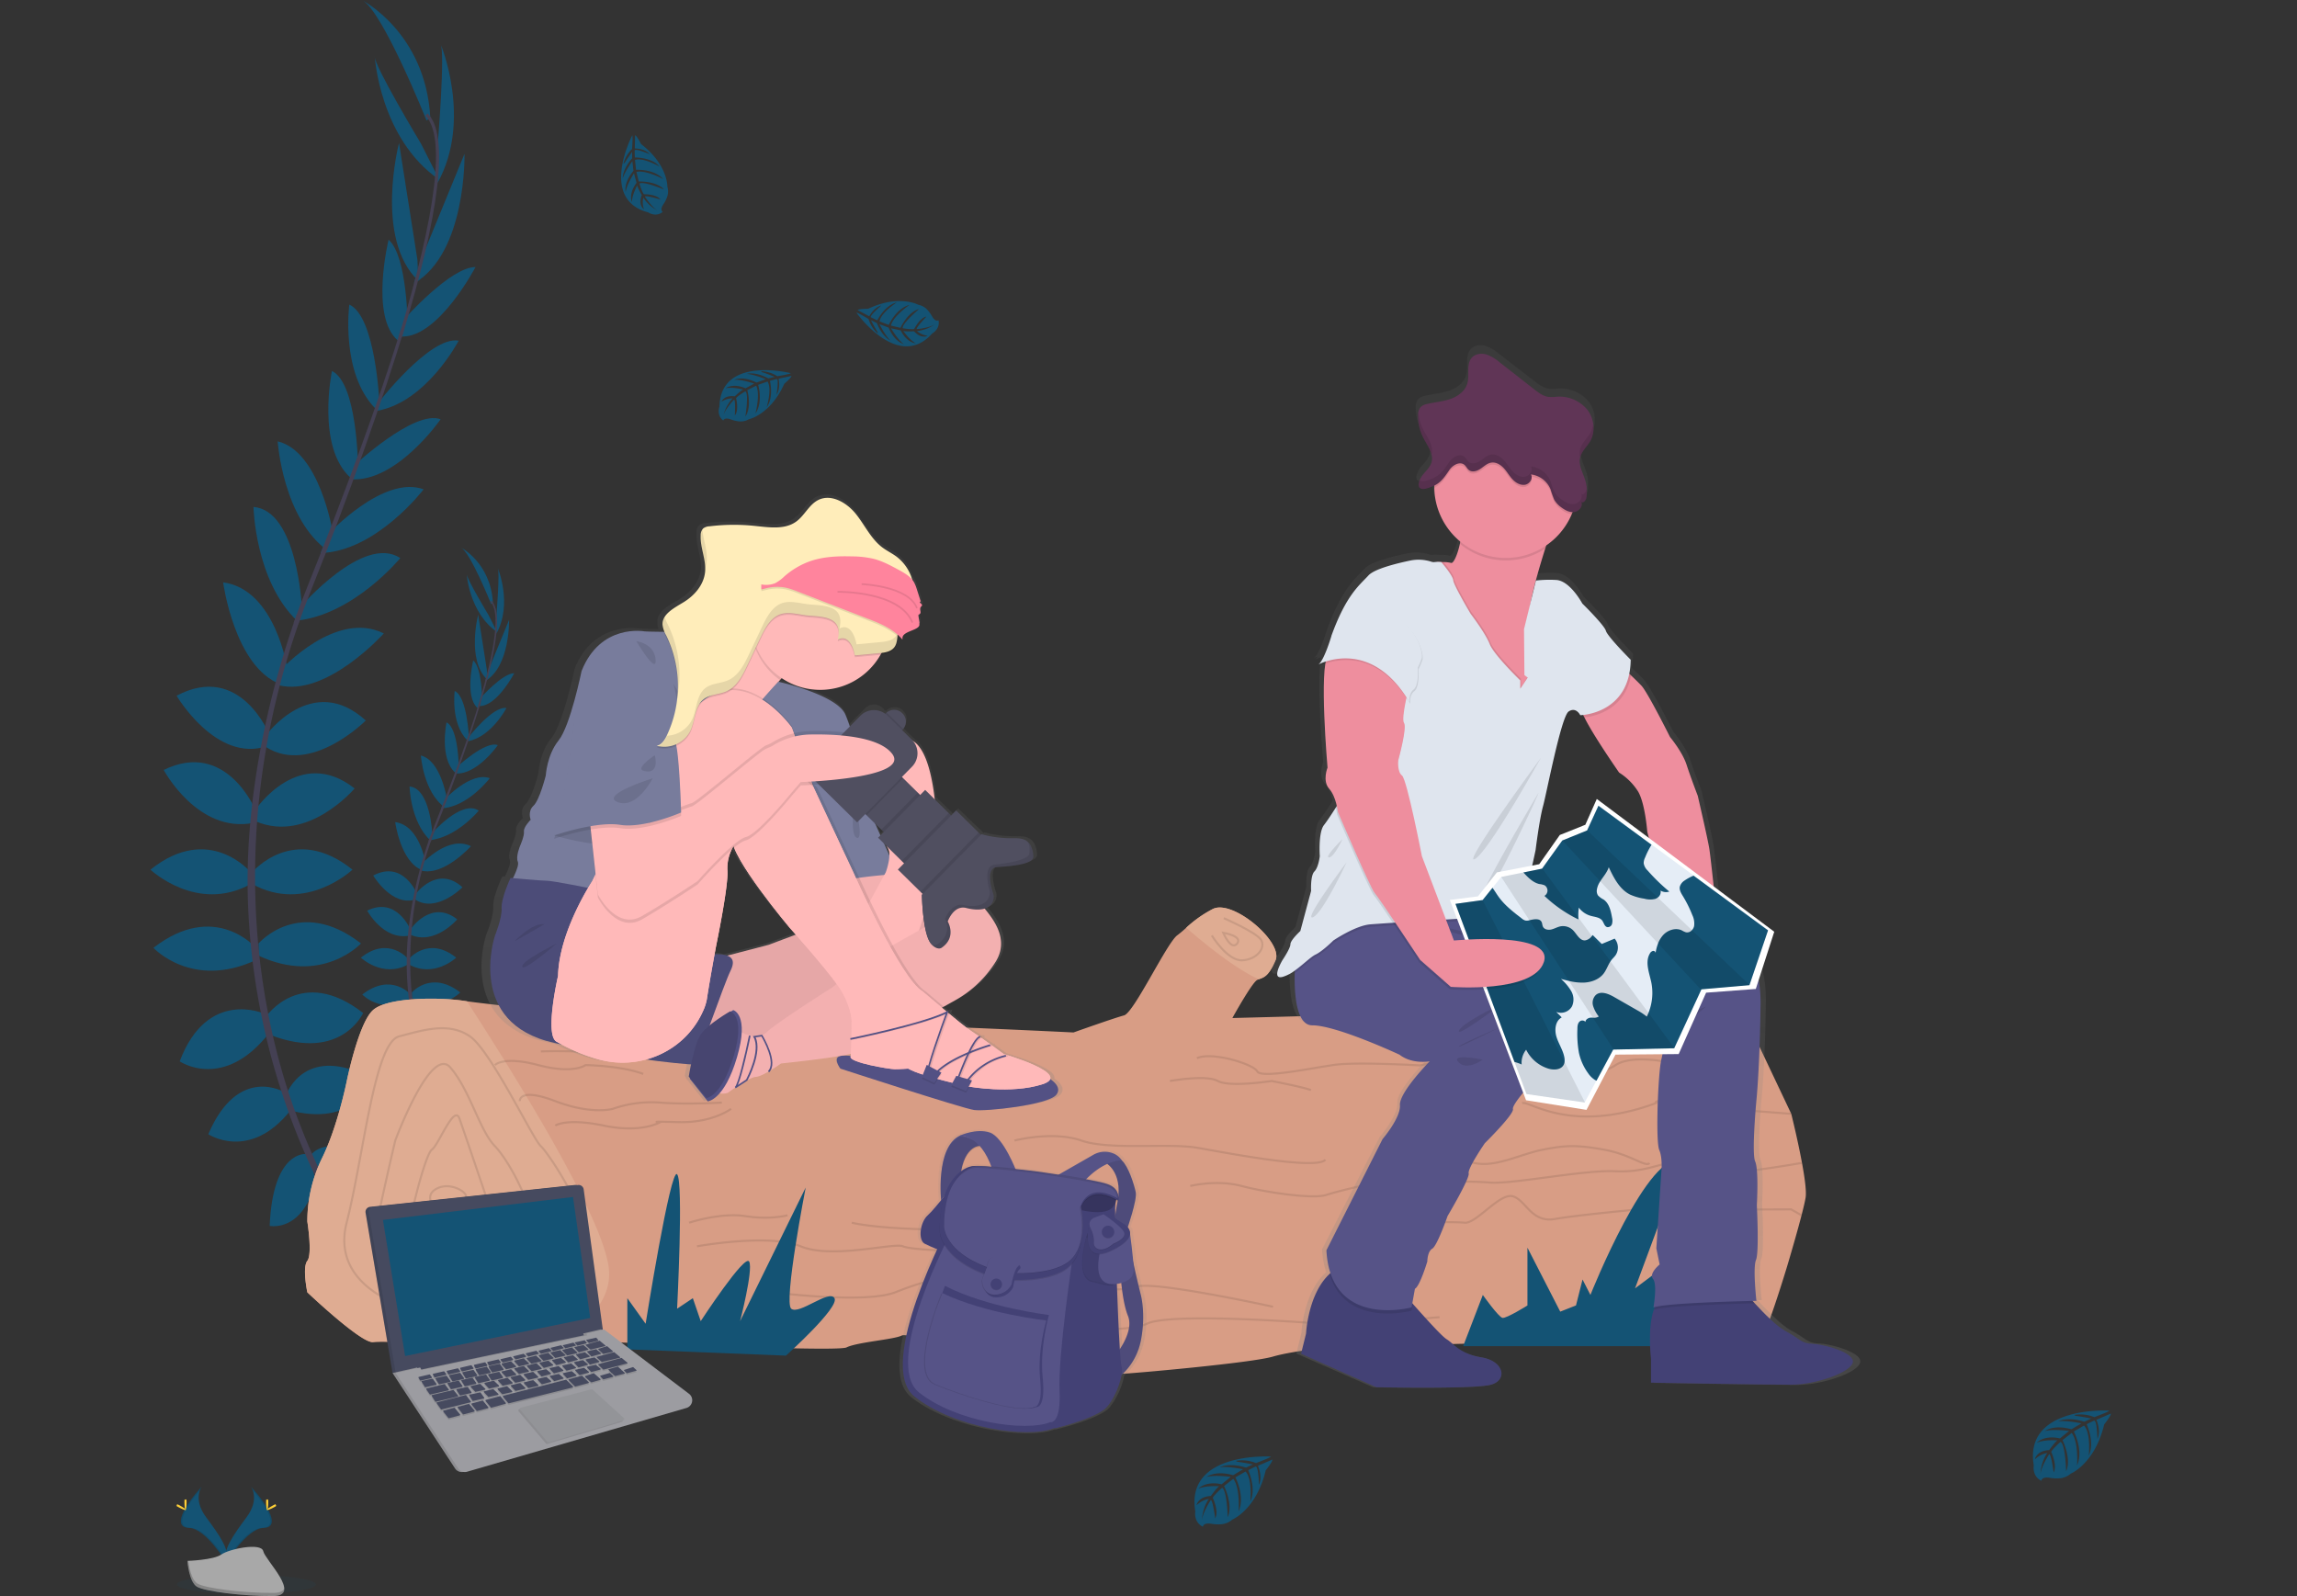 <svg xmlns:xlink="http://www.w3.org/1999/xlink" data-name="Layer 1" height="771.66" width="1110.6"
    xmlns="http://www.w3.org/2000/svg">
    <rect width="100%" height="100%" fill="#333333" stroke="none"/>
    <defs>
        <linearGradient gradientUnits="userSpaceOnUse" id="a" x1="539.3" x2="539.3" y1="757.1"
            y2="610.29">
            <stop offset="0" stop-color="gray" stop-opacity=".25" />
            <stop offset=".54" stop-color="gray" stop-opacity=".12" />
            <stop offset="1" stop-color="gray" stop-opacity=".1" />
        </linearGradient>
        <linearGradient id="b" x1="801.8" x2="801.8" y1="735.1" y2="231.06" xlink:href="#a" />
        <linearGradient id="c" x1="417.95" x2="417.95" y1="600.78" y2="303.03" xlink:href="#a" />
    </defs>
    <g fill="#145374">
        <path
            d="M162.99 584.13s19.25-3.08 30.8 10.53c0 0-8.47 6.67-26.69-2.57zm-2.06-.3s-12.28 15.15-6.25 32c0 0 10-4 11.1-24.42zm-11.03-24.85s7.7-14.12 38.5 5.64c0 0-4.11 9.5-17.71 8.73s-17.2-6.93-20.79-14.37zm-1.99-1.02s-16-1.82-17.52 34.74c0 0 10.13 2.11 17.32-9.46s4.22-18.06.2-25.28zm-9.3-29.13s9-24.9 41.58-7.19c0 0-7.45 22.85-38.25 15.66zm-10.02-37.26s16.95-25.15 47-1.8c0 0-10.53 23.62-44.41 10.79zM125 456.15s19.77-23.1 49.54 0c0 0-18.74 20.28-49.54 5.9zm-3.08-34.39s20-24.13 48.51-1.29c0 0-22.58 21.31-48.51 6.93zm1.8-30.55s21-31.06 47.74-10c0 0-22.59 26.69-47.74 15.91zm4.87-35.68s22.34-30.8 48.26-7.18c0 0-26.44 26.69-48.26 12.83zm7.45-31.89s26.44-28.94 49.54-17.39c0 0-27.55 30.74-50.65 25.09zm9.28-30.22s30.5-35.42 48.21-23.59c0 0-22.47 27.47-50.45 30.29zm13.3-35.07s26.7-28.94 46.21-21.76c0 0-22.85 30-49.8 30.8zm12.07-32.8s29.52-27.72 42.35-22.84c0 0-21.3 30.8-43.63 29zm11.81-30.28s25.41-33.11 39.27-30.55c0 0-15.4 29.52-39.27 33.88zm12.82-40.83s22.46-25.39 34.59-25.33c0 0-17.73 33.9-35.51 33.61zm7.58-27.19l21.69-52.88s1.09 47.8-24.45 62.69zm8.81-58.31s3.61-44.11 1.28-47.75c0 0 15.51 36.71-1.43 67.25zM137.77 528.2s-22.5-13.94-37.06 20.18c0 0 20 13.29 39.7-11.47zm-9.89-38.05s-27.6-12.58-41 23c0 0 21.31 14.63 43.49-14zm-4.16-31.88s-19.77-23.1-49.54 0c0 0 18.74 20.27 49.54 5.9zm-2.47-36.51s-20-24.13-48.51-1.29c0 0 22.58 21.31 48.51 6.93zm2.47-29.67s-14.05-34.79-44.57-19.83c0 0 16.47 30.85 43.33 25.6z" />
        <path
            d="M130.32 355.36s-13.95-35.39-44.94-19c0 0 19 32.44 43.54 24.45zm8.7-31.53s-5.54-38.8-31.13-42.27c0 0 5.44 40.91 27.71 49.26zm6.91-30.35s-2.14-46.72-23.37-48.37c0 0 .72 35.48 21 55zm14.89-36.46s-6.33-38.88-26.57-43.63c0 0 2.51 37.65 24.58 53.14zm12.27-31.19s-.21-40.5-12.59-46.45c0 0-7.67 36.66 9 51.62zm10.35-31s-1.73-41.71-14.55-47.58c0 0-4.38 33 12.63 50.31zm13.66-37.07s-.08-33.9-9.22-41.87c0 0-9.1 37.15 4.44 48.69z" />
        <path
            d="M201.82 125.58l-8.89-56.46s-12.1 46.26 9.32 66.64zm1.74-56.11s-22.84-37.94-22.37-42.19c0 0 2.42 39.77 31.18 59.6zm2.68-11.2S184.68 4.36 174.92 0c0 0 30.8 15.66 33.12 56.73z" />
    </g>
    <g fill="#444053">
        <path
            d="M194.32 163.03l-1.47-.45c18.19-59.33 22.73-97.21 12.78-106.64l1.06-1.12c10.5 10.01 6.22 47.42-12.37 108.21z" />
        <path
            d="M144.17 301.92l-2.18-.77c1.93-5.44 4-11 6.2-16.4 19-47.33 35.16-91.36 45.52-125.17l1.9-.95c-10.39 33.87-26.29 79.59-45.29 126.98-2.16 5.41-4.23 10.9-6.15 16.31z" />
        <path
            d="M190.08 628.54c-.3-.33-29.79-33.53-50.35-90.23a334.16 334.16 0 01-19.88-103.38c-1.41-44.1 7.85-93.38 23.71-138.1l1.72 2c-35.6 100.43-21.46 186.49-2.7 238.3 20.35 56.18 49.5 89 49.79 89.35z" />
    </g>
    <g fill="#145374">
        <path
            d="M217.07 540.25s9.08-1.45 14.53 5c0 0-4 3.15-12.59-1.21zm-.97-.14s-5.8 7.15-3 15.08c0 0 4.73-1.9 5.24-11.52zm-5.21-11.73s3.63-6.66 18.17 2.67c0 0-1.94 4.48-8.36 4.12s-8.11-3.27-9.81-6.79zm-.94-.48s-7.54-.86-8.27 16.4c0 0 4.78 1 8.18-4.47s1.99-8.52.09-11.93zm-4.39-13.76s4.24-11.75 19.62-3.39c0 0-3.51 10.78-18 7.39zm-4.72-17.56s8-11.87 22.16-.85c0 0-5 11.14-21 5.08zm-1.7-16.75s9.33-10.9 23.38 0c0 0-8.84 9.57-23.38 2.79zm-1.45-16.2s9.45-11.39 22.89-.61c0 0-10.66 10.06-22.89 3.27zm.85-14.41s9.93-14.66 22.52-4.73c0 0-10.65 12.6-22.52 7.51zm2.3-16.84s10.53-14.53 22.77-3.39c0 0-12.48 12.6-22.77 6zm3.48-15.05s12.47-13.66 23.38-8.21c0 0-13 14.51-23.91 11.84zm4.39-14.26s14.41-16.72 22.77-11.15c0 0-10.61 13-23.81 14.3zm6.29-16.55s12.6-13.66 21.81-10.27c0 0-10.78 14.17-23.5 14.54zm5.7-15.48s13.93-13.08 20-10.78c0 0-10.06 14.54-20.59 13.69zm5.62-14.29s12-15.62 18.53-14.41c0 0-7.26 13.93-18.53 16zm6-19.26s10.6-12 16.32-12c0 0-8.36 16-16.76 15.86zm3.58-12.84l10.24-24.95s.51 22.56-11.54 29.58zm4.16-27.51s1.69-20.84.6-22.53c0 0 7.32 17.32-.67 31.73zm-34.89 216.69s-10.62-6.58-17.49 9.52c0 0 9.44 6.27 18.73-5.41zm-4.67-17.92s-13-5.94-19.34 10.86c0 0 10.06 6.9 20.52-6.62zm-1.96-15.08s-9.33-10.9-23.38 0c0 0 8.84 9.57 23.38 2.79zm-1.17-17.2s-9.45-11.39-22.89-.61c0 0 10.66 10.06 22.89 3.27zm1.17-14s-6.63-16.42-21-9.36c0 0 7.77 14.56 20.45 12.08z" />
        <path
            d="M201.67 432.3s-6.58-16.7-21.21-9c0 0 9 15.31 20.55 11.54zm4.08-14.88s-2.61-18.31-14.68-19.95c0 0 2.56 19.3 13.07 23.25zm3.27-14.32s-1-22-11-22.83c0 0 .34 16.75 9.9 25.95zm7.02-17.21s-3-18.34-12.54-20.59c0 0 1.19 17.77 11.6 25.08zm5.79-14.71s-.1-19.11-5.94-21.92c0 0-3.62 17.3 4.25 24.36zm4.89-14.64s-.82-19.68-6.87-22.45c0 0-2.07 15.57 6 23.74zm6.44-17.49s0-16-4.35-19.75c0 0-4.29 17.53 2.1 23z" />
        <path
            d="M235.39 323.83l-4.19-26.64s-5.71 21.82 4.39 31.44zm.82-26.44s-10.78-17.91-10.56-19.91c0 0 1.15 18.77 14.72 28.13zm1.27-5.29s-10.16-25.43-14.78-27.49c0 0 14.53 7.39 15.62 26.77z" />
    </g>
    <g fill="#444053">
        <path
            d="M231.83 341.54l-.7-.21c8.59-28 10.73-45.87 6-50.33l.5-.52c5.01 4.72 3 22.35-5.8 51.06z" />
        <path
            d="M208.19 407.08l-1-.36c.91-2.57 1.89-5.17 2.92-7.74 9-22.34 16.59-43.12 21.49-59.07l.89-.45c-4.9 16-12.39 37.56-21.37 59.93-1.05 2.55-2.03 5.14-2.93 7.69z" />
        <path
            d="M229.85 561.21c-.14-.16-14.06-15.82-23.76-42.58a157.75 157.75 0 01-9.38-48.8c-.67-20.82 3.7-44.07 11.19-65.18l.81 1c-16.8 47.39-10.12 88-1.27 112.45 9.6 26.51 23.35 42 23.49 42.17z" />
    </g>
    <path
        d="M873 579.1c-1.27 7.62-8.88 33-8.88 33s-11.42 38.05-14.59 38.73c-3.17.68-152.21-3.22-158.58 0-6.37 3.22-42.5.07-42.5.07s-22.2 1.84-33 5-69.14 8.24-72 8.24c-2.86 0-28.59-10.15-33.17-8.88-4.58 1.27-31.85-3.17-38.19-1.27-6.34 1.9-32.36-10.14-36.16-8.24-3.8 1.9-21.57 3.17-26.64 5.71s-133.84-3.81-136.38-3.17c-.41.1-2 .38-4.26.79-12 2.1-44.58 7.45-44.58 7.45l-20.3-7s-17.76-1.26-23.47-.63c-5.71.63-31.7-24.07-31.7-24.07s-2.54-12.06 0-15.23 0-19 0-19a69.27 69.27 0 017-30.45c7.61-15.22 12.05-37.42 12.05-37.42s5.67-27.99 12.67-34.33 32.35-6.35 44.4-4.44l1.05.15c16 2.27 113.36 12.52 122.64 11.9 9.52-.64 44.4 1.27 49.48-.64 5.08-1.91 121.16 3.81 121.16 3.81s19.66-7 24.42-8.25c4.76-1.25 20.61-34.88 25.69-38.69 1.61-1.21 3-2.42 4.39-3.69a58.43 58.43 0 0112.73-9c9.52-5.07 34.26 15.86 30.45 24.74-3.42 8-5.82 8.28-8.11 9.18a7.5 7.5 0 00-.77.34c-2.54 1.27-12 18.39-12 18.39s125-3.17 138.92-4.44c13.92-1.27 55.82 0 60.26-3.17 4.44-3.17 48.2 5.71 48.2 5.71l22.84 48.21s8.25 32.98 6.93 40.59z"
        fill="#d89d85" />
    <path
        d="M268.67 649.04c-12 2.1-44.58 7.45-44.58 7.45l-20.3-7s-17.76-1.26-23.47-.63-31.72-24.03-31.72-24.03-2.54-12.06 0-15.23 0-19 0-19a69.27 69.27 0 017-30.45c7.61-15.22 12.05-37.42 12.05-37.42s5.67-27.99 12.67-34.33 32.35-6.35 44.4-4.44l1.05.15c25.55 39.42 67.41 107.21 68.72 130.52.83 14.9-11.65 26.31-25.82 34.41z"
        fill="#dfac92" />
    <g fill="none" stroke="#000" stroke-miterlimit="10">
        <path
            d="M380.76 587.56s-8.24 2.33-20.3.43c-12.06-1.9-27.27 3.17-27.27 3.17m78.65 0s9.52 2.53 34.89 3.17c25.37.64 28.55-1.9 40 0s23.59 3.17 23.59 3.17m-173.33 5.07s34.89-6.34 50.12 0c15.23 6.34 45-1.9 49.47 0 4.47 1.9 27.28 2.35 34.26 2.45 6.98.1 11.41 1.8 20.3 0s44.4.82 44.4.82m-45.04-54.4s18.4-4.83 32.35 0c13.95 4.83 41.87 1 56.46 3.56 14.59 2.56 57.08 10.78 61.53 5.71M575.5 573.4s12.69-3.18 24.74 0c12.05 3.18 34.25 6.34 40.6 4.44a208.14 208.14 0 0124.73-5.85c10.15-1.77 37.43-11.85 47.58-9.66 10.15 2.19 22.2-4.44 33-6.52 10.8-2.08 15.86-2.36 29.18 0s20.3 8.77 22.2 6.52m-61.55-28.9c1.91-1.27 10.79 5.71 29.18 6.35 18.39.64 35.52-6.5 35.52-6.5s-1.9-2.06 9.52 0 55.82 5.23 55.82 5.23m-52.65-23.47s-22.83-6.35-32.35 0c-9.52 6.35-19.66.63-22.83 0-3.17-.63-31.09-.57-39.33-2.82-8.24-2.25-32.35 2.89-32.35 2.89s-30.45-1.77-41.19-.28c-10.74 1.49-35.53 6.77-37.43 3.17-1.9-3.6-22.2-9.74-29.18-6.35m-13.04 11s17.44-3.17 23.15 0c5.71 3.17 26 0 26 0s16.49 3.17 19 4.44m111.68-20.93s7.61-2.54 24.1 0a90.06 90.06 0 0031.4-1.13s16.81-1.52 25.06 2 24.5-1.17 24.5-1.17m-582.07 38.36s5.07-3.81 23.47 0 27.27-1.69 27.27-1.69-7.61-.43 8.88 0c16.49.43 25.38-6.44 25.38-6.44m-102.17-3.72s-.63-6.78 17.13 0c17.76 6.78 27.91 3.72 27.91 3.72a56.26 56.26 0 0122.83-3c12.69 1 29.82 0 29.82 0m-109.69-18.14s3.8-4.53 20.93 0 22.84 0 22.84 0 17.12.23 27.91 4.28m-49.49-10.86s5.07-.32 17.13 0c12.06.32 24.74 0 24.74 0m-90.06 79.19s-9.51-7.82-3.17-12.26c6.34-4.44 15.17.53 15.17 3.11v15.92s-27.91 10.15-27.91 3.17 8.25-39.61 11.42-41.69c3.17-2.08 10.78-22.18 13.32-15 2.54 7.18 17.17 50.35 17.17 50.35a24.93 24.93 0 01-12.7 14.67c-10.15 5-46.94 5.43-46.3-3 .64-8.43 10.78-51.36 10.78-51.36s4.745-12.842 10.627-23.404c5.294-9.507 11.508-17.167 16.013-11.956 9.51 11 14 30.23 21.57 38.06 7.57 7.83 24.1 37.84 17.13 51.7-6.97 13.86-57.12 27.15-57.12 27.15s-40-9.51-31.72-41.86c8.28-32.35 13.32-86.91 25.37-90.08 12.05-3.17 24.11-7 34.26 0 10.15 7 30.44 49.67 34.25 53.06 3.81 3.39 24.74 35.18 20.93 45.62-3.81 10.44-25.37 40.87-36.79 45.31-11.42 4.44-38.06-4.44-38.06-4.44m470.7-49.47s24.1-.64 29.81 0c5.71.64 17.13-14.71 23.47-12.75 6.34 1.96 8.88 12.95 20.3 10.95s40.6-4.65 40.6-4.65 15.86 1.16 26.64 0c10.78-1.16 19-.11 24.74 0 5.74.11 22.2 0 22.2 0l5 2.85"
            opacity=".1" />
        <path
            d="M696.02 571.73a168.8 168.8 0 0124.11 0c10.78 1 45.67-6.23 60.89-5.45s22.84-4.87 29.81-4 12.06 4.68 22.84 4.7 37.38-4.7 37.38-4.7m-497.26 62.55s44.4 5.7 59 0 22.2-7.62 32.35-5.71 7-5.24 25.37-.72 50.75 6.72 59 3.72 66 9.68 66 9.68m-170.05 5.03s18.4 1.9 30.45 3.17 67.24 5.71 78.66 0 82.46-.16 82.46-.16 15.86 1.1 25.37 0 33.62-3 33.62-3"
            opacity=".1" />
    </g>
    <path
        d="M616.73 464.29c-3.42 8-5.82 8.28-8.11 9.18-11.46-5.19-26.18-17.17-35.07-24.92a58.43 58.43 0 0112.73-9c9.52-5.07 34.26 15.86 30.45 24.74z"
        fill="#dfac92" />
    <g fill="#145374">
        <path
            d="M303.32 652.39v-24.74l8.84 12.37s12.05-75.75 15.22-72.28 0 65 0 65l7.61-5.08 3.81 11.09s21.57-33.06 23.47-28.73-4.44 28.73-4.44 28.73l31.72-64.6s-10.79 55.42-7 58.59 18.39-9.52 20.93-5.08-23.47 27.77-23.47 27.77zm404.12-1.56l9.51-24.74s7.62 10.76 9.52 11.09 12.05-6 12.05-6v-27.94l15.86 30.92 7.61-3 3.17-12.54 3.81 7.46s28.54-71.72 44.4-64.72l-22.83 61.55 22.83-17.08s-10.15 28.15-12.37 28.32 20-3 20-3l-7.63 19.68z" />
        <ellipse cx="119.15" cy="766.06" opacity=".1" rx="33.61" ry="4.61" />
        <path
            d="M121.32 718.73s4.51 5.89-2.07 14.78-12 16.39-9.82 21.94c0 0 9.93-16.52 18-16.75s2.79-10.04-6.11-19.97z" />
    </g>
    <path
        d="M121.32 718.73a7.15 7.15 0 01.92 1.85c7.89 9.26 12.09 17.91 4.51 18.12-7.06.21-15.53 12.83-17.56 16 .07.24.15.49.24.73 0 0 9.93-16.52 18-16.75s2.79-10.02-6.11-19.95z"
        opacity=".1" />
    <path
        d="M129.7 726.23c0 2.08-.24 3.76-.52 3.76s-.52-1.68-.52-3.76.29-1.09.57-1.09.47-.98.47 1.09z"
        fill="#ffd037" />
    <path
        d="M132.57 728.71c-1.82 1-3.41 1.59-3.55 1.34s1.23-1.26 3.05-2.25 1.1-.27 1.24 0 1.08-.08-.74.91z"
        fill="#ffd037" />
    <path
        d="M97.54 718.73s-4.5 5.89 2.08 14.78 12 16.39 9.81 21.94c0 0-9.93-16.52-18-16.75s-2.78-10.04 6.11-19.97z"
        fill="#145374" />
    <path
        d="M97.54 718.73a7.15 7.15 0 00-.92 1.85c-7.89 9.26-12.09 17.91-4.51 18.12 7.06.21 15.53 12.83 17.56 16a5.19 5.19 0 01-.24.73s-9.93-16.52-18-16.75-2.78-10.02 6.11-19.95z"
        opacity=".1" />
    <path
        d="M89.17 726.23c0 2.08.23 3.76.52 3.76s.52-1.68.52-3.76-.29-1.09-.58-1.09-.46-.98-.46 1.09z"
        fill="#ffd037" />
    <path
        d="M86.32 728.71c1.82 1 3.4 1.59 3.54 1.34s-1.23-1.26-3.05-2.25-1.1-.27-1.23 0-1.1-.08.74.91z"
        fill="#ffd037" />
    <path
        d="M90.6 754.67s12.59-.38 16.39-3.08 19.36-5.93 20.3-1.6 18.92 21.55 4.71 21.67-33-2.22-36.81-4.53-4.59-12.46-4.59-12.46z"
        fill="#a8a8a8" />
    <path
        d="M132.25 770.15c-14.21.11-33-2.22-36.81-4.52-2.88-1.76-4-8.06-4.42-11h-.42s.8 10.16 4.59 12.46 22.6 4.64 36.81 4.53c4.1 0 5.52-1.5 5.44-3.66-.57 1.35-2.12 2.16-5.19 2.19z"
        opacity=".2" />
    <path d="M585.92 452.29s7.58 12.53 14.89 12 11.23-6.27 8.88-9.92-18-10.45-18-10.45" fill="none"
        opacity=".1" stroke="#000" stroke-miterlimit="10" />
    <path d="M591.41 450.98s3.81 8.88 6.74 5.22-6.74-5.22-6.74-5.22z" fill="none" opacity=".1"
        stroke="#000" stroke-miterlimit="10" />
    <path
        d="M414.09 151.19s20.17 28.52 36.67 10c0 0 3.88-2.07 3-6.35 0 0-1.45 1.09-3.17-2a16.46 16.46 0 00-2.23-3.07 7.9 7.9 0 00-4.39-2.42s-9.29-5.11-24.18 1.93c0 0-4.49 0-5.12.64l5.64 3s2.06-4.23 5.8-5.2c0 0-5.83 4.92-5 5.69.17.15 3.06 1.46 3.06 1.46s3.61-7.32 9.44-8.65c0 0-7.73 4.93-8.34 9.16l4.47 1.72s3.43-7.93 10-9.69c0 0-7.9 5.43-9 10l4.63 1.1s3.5-7.67 9-9.1c0 0-8.49 7.2-7.9 9.28 0 0 4.31.75 5.55.39 0 0 2.64-5.44 5.9-6 0 0-5.17 5.41-4.68 6.07 0 0 5.87-.52 8.71-2.36a17.84 17.84 0 01-8.59 3.27 9.85 9.85 0 005.16 2.29s-3 1.77-6.58-2.18c0 0-4.6.22-5.23-.2 0 0 3 4.39 6.07 6 0 0-4.32-.15-7.31-6.25l-4.68-1s3.61 6 6.27 7.66c0 0-4.38-.83-7.43-8l-4.41-1.64s2.72 5.42 5.28 7.89c0 0-3.89-1.65-6.52-8.41l-2.85-1.39s2.05 3.92 2.75 5 .45 1.35.45 1.35a15.08 15.08 0 01-4.39-6.93s-5.62-3.42-5.85-3.06zm-31.77 29.23s-33.9-8.59-34.46 16.14c0 0-1.62 4.09 1.86 6.75 0 0 .4-1.76 3.74-.5a16 16 0 003.68.9 7.94 7.94 0 004.91-1s10.39-2.13 17.15-17.15c0 0 3.43-2.9 3.49-3.81l-6.25 1.36s1.17 4.55-1 7.72c0 0 1.24-7.52.1-7.56-.23 0-3.28.87-3.28.87s2 7.92-1.57 12.71c0 0 2.69-8.77.41-12.39l-4.53 1.6s2.53 8.26-1.33 13.87c0 0 2.49-9.26.37-13.45l-4.29 2.15s2.31 8.11-.94 12.75c0 0 1.8-11 0-12.18 0 0-3.77 2.22-4.48 3.3 0 0 1.52 5.85-.61 8.38 0 0 .43-7.47-.36-7.65 0 0-4.14 4.21-5.11 7.45a17.83 17.83 0 014.42-8.06 9.8 9.8 0 00-5.41 1.6s1.15-3.31 6.42-2.61c0 0 3.36-3.15 4.11-3.24 0 0-5.1-1.43-8.51-.64 0 0 3.38-2.68 9.62 0l4.2-2.28s-6.64-2.24-9.74-1.76c0 0 3.88-2.21 10.85 1.28l4.42-1.61s-5.58-2.37-9.13-2.58c0 0 4-1.28 10.41 2.16l3.08-.73s-4.1-1.65-5.33-2-1.22-.73-1.22-.73a15 15 0 017.84 2.42s6.47-1.07 6.47-1.48zM305.68 65.48s-16.22 30.94 7.75 37.21c0 0 3.61 2.52 7-.25 0 0-1.63-.8.38-3.75a16.36 16.36 0 001.72-3.38 7.88 7.88 0 00.15-5s.33-10.6-12.72-20.65c0 0-2-4-2.9-4.27l-.12 6.4s4.7-.1 7.27 2.79c0 0-7-3-7.33-1.84-.06.22.09 3.39.09 3.39s8.16-.12 12 4.46c0 0-7.9-4.64-11.95-3.26l.51 4.77s8.62-.55 13.18 4.51c0 0-8.43-4.57-13-3.47l1.13 4.62s8.42-.37 12.19 3.86c0 0-10.27-4.29-11.86-2.81 0 0 1.3 4.18 2.18 5.12 0 0 6.05-.13 8 2.53 0 0-7.17-2.14-7.54-1.41 0 0 3.14 5 6.07 6.68a17.81 17.81 0 01-6.82-6.16 9.91 9.91 0 00.31 5.64s-3-1.89-1.06-6.86c0 0-2.29-4-2.2-4.74 0 0-2.57 4.63-2.58 8.13 0 0-1.84-3.91 2.24-9.35l-1.24-4.62s-3.72 5.95-4 9.07c0 0-1.25-4.28 3.75-10.26l-.54-4.67s-3.6 4.88-4.62 8.29c0 0-.31-4.22 4.51-9.64V73.4s-2.56 3.61-3.2 4.72-1 1-1 1a15 15 0 014.17-7.07s.47-6.51.08-6.57z"
        fill="#145374" />
    <path
        d="M597.92 690.45s-2-8-3.8-16c-.37-5-1.24-11.41-1.62-14v-.33a4.26 4.26 0 00-1.13-2.91c1-2.9 4.64-13.92 4-17.09-.78-3.66-3.6-12.58-6.93-15.54a9 9 0 00-4.4-3.46 11.56 11.56 0 00-9.77.78l-17 9.53c-6.8-1-12.32-1.79-12.32-1.79s-4.21-.5-9.48-1c-1.65-3.9-7-15.69-12.64-17.56-6-2-13.1.72-14.61 1.35h-.09l-.2.09c-11.05 5.11-9.78 26.77-9.36 31.51a76.27 76.27 0 01-6.65 7.4c-3.79 3.34-5 12.08-1.44 13.88 1.67.84 4.05 1.86 6.11 2.7-9.57 20.35-25.77 60.37-11.26 71.75 19.72 15.45 56.68 20.59 69.35 15.45a2 2 0 001-.07s20.56-4.9 25.36-10.38a35.5 35.5 0 007.18-15.48 30.09 30.09 0 009.66-16.88c2.57-12.7.04-21.95.04-21.95zm-12.86-43.9l.49-2.43c.27.15.54.29.81.45-.12.67-.27 1.37-.44 2.08l-.77 4.68zm-3.87-20.25c.87.59 6.68 4.9 5.51 15.91a5.3 5.3 0 00-.31-1.25c-.26-1.57-1.39-3.71-5.31-5.05a90.71 90.71 0 00-10.26-2.28 34.11 34.11 0 0110.37-7.33zm-57.65 1.16c-4.45-.35-7.95-.5-8.43-.15H515a4 4 0 00-1.68.21 12.85 12.85 0 00-4.78 2.23c2-11.24 7.88-12.19 9.16-12.26a31.33 31.33 0 015.84 9.97zm63.87 89.24c-.61-9.18-1.17-23.54-1.48-31.91l.51-.08a12.06 12.06 0 001.71-.33c.57 5.4 1.57 11.82 3.31 16 2.23 5.37-1.25 12.14-4.05 16.32z"
        fill="url(#a)" transform="translate(-44.68 -64.17)" />
    <path d="M538.96 577.38l-11.46-3.56-12.35 4.45-.89 7.77 6.11 3.95 9.68-.32 8.53-4.01 1.46-7.39z"
        fill="#434175" />
    <path d="M538.96 577.38l-11.46-3.56-12.35 4.45-.89 7.77 6.11 3.95 9.68-.32 8.53-4.01 1.46-7.39z"
        opacity=".2" />
    <path d="M455.11 581.2s-3.12-26.85 9.27-32.28c0 0 6.62.34 9.51 5.1 0 0-9.05-.51-9.79 18.33z"
        fill="#565387" />
    <path d="M455.11 581.73s-3.12-26.85 9.27-32.28c0 0 6.62.34 9.51 5.09 0 0-9.05-.5-9.79 18.34z"
        opacity=".1" />
    <path d="M461.79 571.59s-9.55 12.73-13.24 16-4.84 12-1.4 13.75 10.06 4.33 10.06 4.33z"
        fill="#cd939c" />
    <path d="M461.79 571.59s-9.55 12.73-13.24 16-4.84 12-1.4 13.75 10.06 4.33 10.06 4.33z"
        fill="#434175" />
    <path
        d="M491.4 566.24s-6.24-16.43-12.8-18.66-14.5 1.47-14.5 1.47 9.66-1 15.58 15.92zm53.64 27.82s4.86-14 4.1-17.63-3.5-12.48-6.75-15.41-7.13 1.65-7.13 1.65 8.34 5 4.71 20.25l-1.08 6.75z"
        fill="#565387" />
    <path
        d="M544.98 594.06s4.86-14 4.1-17.63-3.51-12.48-6.75-15.41-7.13 1.65-7.13 1.65 8.34 5 4.71 20.25l-1.08 6.75z"
        opacity=".1" />
    <path
        d="M509.6 569.23l19-10.87a11.08 11.08 0 019.51-.77 8.77 8.77 0 014.27 3.43s-9.17-.51-19.35 11.46zm31.86 41.32s.51 17.32 3.9 25.64-6.79 20-6.79 20l1.87 10s8.74-5.61 11.2-18.17 0-21.73 0-21.73-7.05-28.23-6-31.24-4.18 15.5-4.18 15.5z"
        fill="#565387" />
    <path
        d="M541.46 610.55s.51 17.32 3.9 25.64-6.79 20-6.79 20l1.87 10s8.74-5.61 11.2-18.17 0-21.73 0-21.73-7.05-28.23-6-31.24-4.18 15.5-4.18 15.5z"
        opacity=".1" />
    <path
        d="M539.08 580.16s1.53 8.83-16.47 4.92l-12 105.36s20-4.85 24.67-10.28 8.14-15.79 7-19.53-2.5-46.51-2.5-46.51z"
        fill="#434175" />
    <path
        d="M458.95 592.09s-36 67.78-16.81 83.1 55.13 20.42 67.46 15.32c0 0 5.71 1.53 4.86-16.29s6.63-67.57 6.63-67.57z"
        fill="#434175" />
    <path
        d="M460.14 595.11s-33.82 63.72-15.82 78.1 51.81 19.19 63.4 14.4c0 0 5.36 1.43 4.57-15.32s6.22-63.5 6.22-63.5z"
        fill="#565387" />
    <path
        d="M538.32 621.37c-1.39 1-9.3-1.4-9.3-1.4-8.56-.6-5.51-15.33-4-21.19.39-1.46.68-2.36.68-2.36 4 5.1 11.18 2.93 11.18 2.93s.21 1.64.5 4c.77 6.17 1.94 17.3.94 18.02z"
        opacity=".1" />
    <path
        d="M538.57 620.83c-1.38 1-9.29-1.4-9.29-1.4-8.56-.59-5.52-15.33-4-21.19.38-1.46.68-2.36.68-2.36 4 5.1 11.17 2.93 11.17 2.93s.22 1.64.5 4c.77 6.2 1.94 17.33.94 18.02z"
        fill="#434175" />
    <path
        d="M538.6 620.83c-1.38 1-9.29-1.4-9.29-1.4-8.56-.59-5.52-15.33-4-21.19.38-1.46.68-2.36.68-2.36 4 5.1 11.17 2.93 11.17 2.93s.22 1.64.5 4c.77 6.2 1.94 17.33.94 18.02z"
        opacity=".05" />
    <path
        d="M537.67 602.83c-3.89-.49-9.88-3.34-12.35-4.59.38-1.46.68-2.36.68-2.36 4 5.1 11.17 2.93 11.17 2.93s.22 1.67.5 4.02z"
        opacity=".1" />
    <path d="M533.86 598.24s-9.72 25.34 6.62 22.41c0 0 7.68-.8 7.64-6.62s-1.91-18.63-1.91-18.63z"
        fill="#565387" />
    <path d="M526.61 591.91s-4.95 20.51 10.88 12.9 5.71-12.9 5.71-12.9l-7.57-4.94z" opacity=".1" />
    <path d="M526.61 591.65s-4.95 20.51 10.88 12.9 5.71-12.9 5.71-12.9l-7.57-4.94z"
        fill="#434175" />
    <path
        d="M529.64 588.83s-4.54 1.21-2.22 5.7a12.76 12.76 0 011.45 6.58 3.07 3.07 0 002.5 3.2c1.62.29 3.94-.12 6.88-2.68 0 0 5.85-2.18 5.39-5s-10.07-9.24-10.07-9.24z"
        opacity=".1" />
    <path
        d="M529.64 588.53s-4.54 1.21-2.22 5.69a12.79 12.79 0 011.45 6.59 3.08 3.08 0 002.5 3.2c1.62.28 3.94-.12 6.88-2.68 0 0 5.85-2.18 5.39-5s-10.07-9.24-10.07-9.24z"
        fill="#565387" />
    <circle cx="535.74" cy="595.83" opacity=".1" r="2.98" />
    <circle cx="535.74" cy="595.58" fill="#434175" r="2.98" />
    <path
        d="M499.24 566.9s-28.42-3.51-29.86-2.43c0 0-15.06 2.57-15.06 30.71 0 0-.31 16.17 30.78 23.95 0 0 25 2.19 33.09-7.7s4.13-26.53 4.13-26.53 3.24-12.72 18.32-3.92c0 0 1.58-5-5.23-7.45s-36.17-6.63-36.17-6.63z"
        opacity=".1" />
    <path
        d="M499.24 566.39s-28.42-3.51-29.86-2.43c0 0-15.06 2.57-15.06 30.71 0 0-.31 16.17 30.78 23.95 0 0 25 2.19 33.09-7.7s4.13-26.53 4.13-26.53 3.24-12.72 18.32-3.92c0 0 1.58-5-5.23-7.45s-36.17-6.63-36.17-6.63z"
        fill="#434175" />
    <path
        d="M500.12 566.49s-27.63-3.31-29-2.29c0 0-14.65 2.42-14.65 28.91 0 0-.3 15.21 29.93 22.53 0 0 24.25 2.06 32.17-7.24s4-25 4-25 3.16-12 17.81-3.69c0 0 1.54-4.72-5.08-7s-35.18-6.22-35.18-6.22z"
        opacity=".1" />
    <path
        d="M500.12 566.24s-27.63-3.31-29-2.29c0 0-14.65 2.42-14.65 28.9 0 0-.3 15.22 29.93 22.54 0 0 24.25 2.06 32.17-7.25s4-25 4-25 3.16-12 17.81-3.69c0 0 1.54-4.71-5.08-7s-35.18-6.21-35.18-6.21z"
        fill="#565387" />
    <path
        d="M486.24 609.83s-7.51-3.43-7.9 3.06c0 0-2.54 6.5-2.67 7.26s.38 7.39 6.24 7.13a9 9 0 007.89-4.85s1.28-7.12 3.06-8.65-1.27-3-2.42-3a24.59 24.59 0 01-4.2-.95z"
        fill="#434175" />
    <path
        d="M485.22 608.76s-7.51-3.43-7.9 3.07c0 0-2.55 6.5-2.68 7.26s.38 7.39 6.24 7.13a9.06 9.06 0 007.9-4.85s1.27-7.12 3-8.64-1.27-3.06-2.42-3.06a24.82 24.82 0 01-4.14-.91z"
        opacity=".1" />
    <path
        d="M485.47 608.51s-7.51-3.43-7.89 3.06c0 0-2.55 6.49-2.67 7.26s.38 7.38 6.24 7.13a9.07 9.07 0 007.89-4.85s1.27-7.12 3.06-8.65-1.28-3.06-2.42-3.06a25 25 0 01-4.21-.89z"
        fill="#565387" />
    <circle cx="481.72" cy="621.14" opacity=".1" r="2.73" />
    <circle cx="481.72" cy="620.89" fill="#434175" r="2.73" />
    <path
        d="M507.18 635.77s-29.6-3.45-50.29-14.08c0 0-16.3 41.07-3.31 46.83s40 14.95 47.56 11.77c0 0 4.52.74 3-14.21s3.04-30.31 3.04-30.31z"
        fill="#434175" />
    <path
        d="M505.4 638.69s-29.6-3.25-50.29-13.24c0 0-16.3 38.64-3.31 44s40 14.08 47.55 11.08c0 0 4.52.7 3.06-13.37s2.99-28.47 2.99-28.47z"
        opacity=".1" />
    <path
        d="M505.91 638.44s-29.6-3.25-50.29-13.25c0 0-16.3 38.65-3.32 44.06s40 14.07 47.56 11.08c0 0 4.52.7 3.06-13.37s2.99-28.52 2.99-28.52z"
        fill="#565387" />
    <path
        d="M535.26 572.27c-6.62-2.29-35.14-6.24-35.14-6.24s-27.63-3.31-29-2.29c0 0-7.14 1.18-11.45 10.91 4.34-8.74 10.94-9.83 10.94-9.83 1.4-1 29 2.3 29 2.3s28.52 3.94 35.15 6.24c4.44 1.53 5.21 4.16 5.23 5.72l.35.2s1.54-4.72-5.08-7.01zm-12.48 9.98a9.34 9.34 0 00-.76 1.8s2.81 11.2-1.11 20.29c4.66-9.25 1.62-21.37 1.62-21.37a5.89 5.89 0 01.25-.72z"
        opacity=".1" />
    <path
        d="M1019.82 682.01s-41.37-2.49-36.49 26.49c0 0-1 5.13 3.67 7.45 0 0 .08-2.15 4.24-1.42a19.12 19.12 0 004.5.22 9.32 9.32 0 005.49-2.27s11.63-4.8 16.15-23.81c0 0 3.35-4.14 3.22-5.21l-7 3s2.38 5 .51 9.22c0 0-.23-9-1.57-8.82-.27 0-3.63 1.74-3.63 1.74s4.1 8.78 1 15.15c0 0 1.17-10.81-2.29-14.51l-4.92 2.87s4.8 9.06 1.55 16.45c0 0 .83-11.34-2.58-15.75l-4.45 3.47s4.5 8.93 1.76 15.06c0 0-.36-13.2-2.73-14.2 0 0-3.89 3.44-4.49 4.85 0 0 3.09 6.48 1.18 9.9 0 0-1.18-8.79-2.14-8.83 0 0-3.88 5.83-4.29 9.82 0 0 .17-5.94 3.35-10.38a11.69 11.69 0 00-6 3.08s.61-4.12 6.91-4.48c0 0 3.2-4.42 4.06-4.69 0 0-6.26-.53-10.06 1.16 0 0 3.34-3.89 11.21-2.12l4.4-3.59s-8.25-1.13-11.75.12c0 0 4-3.44 12.93-.94l4.79-2.86s-7-1.51-11.22-1c0 0 4.42-2.38 12.62.2l3.42-1.53s-5.15-1-6.66-1.17-1.59-.58-1.59-.58a17.83 17.83 0 019.68 1.08s7.34-2.71 7.22-3.17zm-405.4 22.22s-41.37-2.5-36.49 26.49c0 0-1 5.12 3.67 7.45 0 0 .08-2.15 4.24-1.42a19.68 19.68 0 004.5.22 9.38 9.38 0 005.49-2.27s11.63-4.81 16.15-23.81c0 0 3.35-4.15 3.22-5.21l-7 3s2.38 5 .51 9.22c0 0-.23-9-1.57-8.83-.27 0-3.63 1.75-3.63 1.75s4.1 8.77 1 15.15c0 0 1.17-10.81-2.29-14.52l-4.9 2.85s4.8 9.06 1.55 16.46c0 0 .83-11.34-2.58-15.76l-4.45 3.47s4.5 8.93 1.76 15.07c0 0-.36-13.21-2.73-14.2 0 0-3.89 3.43-4.49 4.85 0 0 3.09 6.48 1.18 9.9 0 0-1.18-8.8-2.14-8.84 0 0-3.88 5.83-4.29 9.82 0 0 .17-5.94 3.35-10.38a11.73 11.73 0 00-5.94 3.08s.6-4.12 6.9-4.48c0 0 3.2-4.42 4.06-4.69 0 0-6.26-.52-10.06 1.16 0 0 3.34-3.88 11.21-2.12l4.4-3.59s-8.25-1.12-11.75.12c0 0 4-3.43 12.93-.93l4.79-2.86s-7-1.52-11.22-1c0 0 4.42-2.38 12.62.2l3.42-1.54s-5.15-1-6.66-1.17-1.59-.57-1.59-.57a17.88 17.88 0 019.68 1.07s7.27-2.69 7.15-3.14z"
        fill="#145374" />
    <path
        d="M924 713.7c-5.72-.2-5.93-2.42-13.28-6.25-4.15-2.17-10.46-8.45-15.16-13.5l-1.1-1.18h2s-1.84-16.14-.2-20 .41-26.62.41-26.62 1-17.34-.82-21.37.61-29.85.61-29.85 1.64-15.33 2-46.58-18-32.27-18-32.27-2.45-.19-6.17-.54l-1.12-.11c2.41-5 3.82-8.83 3.82-8.83s-3.07-29.24-3.89-34.28-5.72-25.81-5.72-25.81-3.47-8.88-5.52-15.13-8.17-13.51-8.17-13.51-11-21.78-14.1-25c-1.42-1.5-3.42-3.39-5.15-5l-.9-.83a36 36 0 00.74-6.9S822.81 368.86 822 366s-11.64-13.31-11.64-13.31-6.14-11.29-13.08-11.49a57.06 57.06 0 00-9.85.3c1.43-5.28 3.12-10.82 4.63-15.57.17-.52.34-1 .5-1.55a35 35 0 0012.56-15.18c.14-.33.27-.66.4-1h.22a4.91 4.91 0 00.86-.08c2.29-.39 4.23-3 3.17-5a.77.77 0 00.67.36c.76 0 1.69-1.12 1.87-2.1 0-.16.05-.33.08-.5l.09-.63v-.6c0-.2 0-.41.05-.62s0-.39 0-.58V297.25c0-.18 0-.54-.06-.81v-.33a17.94 17.94 0 00-.66-3.26c-1.12-3.74-3.49-7.46-2.58-11.27v-.12c.76-2.95 3.32-5.1 4.88-7.74.15-.25.28-.51.41-.77l.07-.14c.1-.2.18-.4.26-.6s.11-.25.16-.38.12-.36.18-.54.11-.32.15-.49.08-.31.12-.47.09-.39.13-.58 0-.28.07-.42.06-.44.08-.66 0-.25 0-.37v-2.1c0-.29-.05-.58-.08-.86v-.13a14.49 14.49 0 00-2.93-7 17.91 17.91 0 00-14.64-6.21 24.61 24.61 0 01-4.62.08c-2.57-.37-4.74-2-6.78-3.58l-17.12-13.2a21.11 21.11 0 00-6.47-3.85c-2.42-.74-5.32-.48-7.11 1.28-3.2 3.17-1.17 8.61-2.45 12.9-1.12 3.71-4.71 6.23-8.42 7.48s-7.69 1.53-11.51 2.44a6.4 6.4 0 00-3.07 1.42 5.93 5.93 0 00-1.34 4.28 23.06 23.06 0 002.66 10.91c.72 1.37 1.59 2.75 2.36 4.16.06.11.12.23.19.34s.17.33.25.49.26.52.38.79l.15.34.23.56.13.36c.08.22.14.44.21.66a7.42 7.42 0 01.11 4c-.59 2.17-2.28 3.84-3.78 5.53a11 11 0 00-2.52 4.68 3.46 3.46 0 00-.05 1.23v.15a1.73 1.73 0 00.08.27 1.08 1.08 0 00.08.19 2 2 0 00.1.21 3.88 3.88 0 00.26.31l.15.1a1.4 1.4 0 00.26.16 1 1 0 00.18.08 1.64 1.64 0 00.41.11h.12a3.48 3.48 0 00.66 0h.2a5 5 0 00.62-.08h.23c.31-.06.62-.14 1-.24a22.14 22.14 0 003.34-1.32v1.01a34 34 0 002.21 11.57 34.93 34.93 0 0010.65 14.72c-.06.35-.12.7-.19 1-1 4.84-3 9.69-4.32 9.31a17.75 17.75 0 00-3.79-.41h-1.11a14.78 14.78 0 00-3.48 0 3.84 3.84 0 01-1.52-.21 20.8 20.8 0 00-10.21-.58c-7.06 1.45-17.81 4.1-20.76 7.27-4.5 4.84-11 9.48-18.39 29.65 0 0-3.68 12.3-6.54 13.91a18.18 18.18 0 011.94-.87 5.22 5.22 0 01-1.53 1.68 21.9 21.9 0 013.21-1.34c-2.23 13.13 1.08 50.72 1.08 50.72s-2.66 6.48.81 10.31c2.07 2.28 3.19 5.83 3.77 8.34l-.51.78c-1.84 2.85-4.3 6.57-5.91 8.62-2.86 3.63-2 15.12-2 15.12s-.61 5.44-2.65 7.46-1.64 9.48-1.64 9.48L671 512.44s-4.91 4.44-4.91 6.45-3.88 7.67-3.88 7.67-5.92 9.68 0 8.26a18.69 18.69 0 006-3v1.26c-.17 10.54 1 25.38 8.76 25.38 12.05 0 43.12 14.32 43.12 14.32 6.33 4.84 14.92 3.22 14.92 3.22s-15.13 15.13-14.72 21.38-8.58 16.54-8.58 16.54l-27.8 54.24a41.39 41.39 0 002 11.12l-.4.34c-10.68 9.76-11.61 29.08-11.61 29.08l-2.45 9.88 37.19 16.33s48.23 1 56.61-1.21 6.54-11.49-4.5-13.31-13.69-6.65-17.37-8.87c-2.48-1.5-11.29-11.17-16.76-17.3l-.24-.27 1.27-7c2.45-1.21 6.13-13.31 6.13-13.31s0-4.84 2.45-6.25 7.56-15.94 7.56-15.94 11-18.35 10.43-20.77 8-14.72 8-14.72 14.51-14.11 13.89-16.63 11.65-15.43 11.65-15.43a40.79 40.79 0 0010.85-12.5l3.54-.57c16.05-2.63 42.71-7.39 45.69-8.71 4.09-1.82 3.27 6.25 1.64 13.11s-2.86 39.72-1 44 1 11.09 1 11.09l-2.45 36.9 1.63 7.87s-5.52 4.44-3.27 7.06.21 13.91.21 13.91c.19-.07.42-.14.67-.21-.19.44-.38.9-.55 1.38-3.17 9-1.35 23.84-1.35 23.84v11.69s56.61 1 69.07 1 29.64-6 30.66-10.89-14.41-8.97-20.1-9.17zM763 503.76l-3.7.31a31.12 31.12 0 013.7-.31zM785.57 349c.52-2.33 1.15-4.84 1.85-7.41zm7 160.45a15 15 0 01-11 0s.2-14.12 1.84-20 3.88-16.54 3.88-16.54 1.84-14.72 3.68-21.37 9-43.76 12.67-46.18 5.72 1.81 5.72 1.81.55 0 1.47-.11c.18.39.37.8.59 1.23 4.36 8.82 17.15 26.91 17.15 26.91a29.43 29.43 0 019.4 9.28c3.48 5.85 4.5 19.56 4.5 19.56s7.77 30.45 11.44 34.69c1.84 2.11 1 3.38-.25 4.11a18.16 18.16 0 00-6.45 6c-.52.83-1.08 1.75-1.64 2.72-1.4-.33-2.66-.66-3.71-1-10.06-3.43-43.78-3.56-49.29-1.14z"
        fill="url(#b)" transform="translate(-44.68 -64.17)" />
    <path
        d="M798.25 656.91v11.59s55.39 1 67.59 1 29-6 30-10.79-14-8.8-19.6-9-5.8-2.4-13-6.2c-4.06-2.15-10.23-8.37-14.83-13.38-3.55-3.87-6.17-7-6.17-7s-29.79-.6-38.39 4.2c-2 1.11-3.35 3.28-4.28 6-3.1 8.89-1.32 23.58-1.32 23.58z"
        fill="#434175" />
    <path
        d="M799.57 633.27c6.25-2.18 42.82-3 48.84-3.14-3.55-3.87-6.17-7-6.17-7s-29.79-.6-38.39 4.2c-1.98 1.09-3.35 3.26-4.28 5.94z"
        opacity=".1" />
    <path
        d="M638.87 448.33l3.23 2 1.21.73 4.7 2.83c25.14 15.15 93.69 56.2 97.45 55.88 1-.09 3.94-.53 8-1.2l3.47-.57c15.7-2.61 41.79-7.32 44.71-8.63 4-1.8 3.2 6.2 1.6 13s-2.8 39.39-1 43.59 1 11 1 11l-2.4 36.59 1.6 7.8s-5.4 4.4-3.2 7 .2 13.8.2 13.8c6.4-2.4 49.79-3.2 49.79-3.2s-1.8-16-.2-19.8.4-26.39.4-26.39 1-17.2-.8-21.2.6-29.6.6-29.6 1.6-15.2 2-46.19-17.6-32-17.6-32-2.4-.18-6-.54c-7.13-.68-19-2-26.94-3.71a45.61 45.61 0 01-4.81-1.28c-9.8-3.33-42.8-3.47-48.19-1.07a14.49 14.49 0 01-10.78 0l-4.2-6.79-40.11 3.41-4.25.37-39.49 3.37-2.72.23z"
        fill="#565387" />
    <path
        d="M799.65 479.01c11.65 5.68 22.77-14.45 27.95-25.82-7.13-.68-19-2-26.94-3.71-5.22 8.76-12.18 24.09-1.01 29.53z"
        opacity=".1" />
    <path
        d="M764.65 342.95a12.43 12.43 0 001.42 3.91c4.26 8.74 16.78 26.68 16.78 26.68a29 29 0 019.2 9.2c3.4 5.8 4.4 19.4 4.4 19.4s7.6 30.2 11.2 34.4c1.8 2.1 1 3.35-.25 4.07a17.8 17.8 0 00-6.31 5.91c-5.24 8.43-13.62 25.15-1.84 30.89 16 7.8 31-33.08 31-33.08s-3-29-3.8-34-5.59-25.6-5.59-25.6-3.4-8.8-5.4-15-8-13.39-8-13.39-10.8-21.6-13.8-24.8c-1.39-1.48-3.34-3.36-5-4.94-1.95-1.82-3.56-3.26-3.56-3.26s-20.65 14.81-20.45 19.61z"
        fill="#ee8e9e" />
    <path
        d="M629.07 654.51l36.4 16.19s47.19 1 55.39-1.2 6.4-11.39-4.4-13.19-13.4-6.6-17-8.8c-2.43-1.49-11-11.08-16.4-17.16-2.58-2.92-4.4-5-4.4-5s-7-18.6-26.39-14.4a19.86 19.86 0 00-9.44 5c-10.45 9.67-11.36 28.83-11.36 28.83z"
        fill="#434175" />
    <path
        d="M643.32 451.02l4.7 2.83c25.14 15.15 93.69 56.2 97.45 55.88 1-.09 3.94-.53 8-1.2l3.47-.57a1.71 1.71 0 00.13-.23 45.4 45.4 0 004.58-11.2c4.2-16-16.59-28.2-16.59-28.2l-4.4-3.42c-5-8.42-41-16.38-41-16.38l-4.64-3.11-2.47-1.67-.65-.43-5.64-3.78-28.19 2-8.38 5.38-.88.57-3.11 2zm-.49 164.86c7.65 26.48 39.63 17.83 39.63 17.83l.6-3.36c-2.58-2.92-4.4-5-4.4-5s-7-18.6-26.39-14.4a19.86 19.86 0 00-9.44 4.93z"
        opacity=".1" />
    <path
        d="M634.47 495.73c11.8 0 42.2 14.2 42.2 14.2 6.19 4.8 14.59 3.2 14.59 3.2s-14.79 15-14.39 21.19-8.4 16.4-8.4 16.4l-27.15 53.79c2 38.2 41.19 27.6 41.19 27.6l1.6-9c2.4-1.2 6-13.2 6-13.2s0-4.8 2.4-6.2 7.4-15.79 7.4-15.79 10.8-18.2 10.2-20.6 7.8-14.6 7.8-14.6 14.2-14 13.6-16.5 11.4-15.3 11.4-15.3a40.29 40.29 0 0010.61-12.39 45.4 45.4 0 004.58-11.2c3.39-12.88-9.44-23.31-14.57-26.87-1.24-.86-2-1.33-2-1.33l-4.4-3.42c-2.27-3.83-11-7.56-19.76-10.49-6.34-2.12-12.74-3.82-16.83-4.84-2.71-.67-4.41-1-4.41-1l-4.64-3.11-1.63-1.1-1.49-1-5.64-3.78-12.54.88-15.65 1.11-8.38 5.39-4 2.57-15.63 10s-.41 3.85-.54 9v1.22c-.25 10.46.87 25.17 8.48 25.17z"
        fill="#565387" />
    <path
        d="M694.66 271.76l4.2 15s7.4 25.79 8.2 27.59 20.2 20 21 20.4 11.36 6.4 11.36 6.4.84-33 0-42.6a27.24 27.24 0 01.52-6.28c1.27-7.53 4.5-18.56 7.18-27.05 2.24-7.12 4.1-12.46 4.1-12.46s-46.8-2-45.2 2.6c.61 1.74.41 4.65-.17 7.56-1 4.8-3 9.61-4.23 9.24a16.42 16.42 0 00-3.71-.41c-1.68-.06-3.25.01-3.25.01z"
        fill="#ee8e9e" />
    <path
        d="M705.89 262.92a34.61 34.61 0 0041.27 2.3c2.24-7.12 4.1-12.46 4.1-12.46s-46.8-2-45.2 2.6c.61 1.74.41 4.65-.17 7.56z"
        opacity=".1" />
    <path
        d="M762.66 235.17a34.46 34.46 0 01-1.73 10.8 28.23 28.23 0 01-1 2.65 34.6 34.6 0 01-64.28-1.34 34.1 34.1 0 01-2.16-11.45v-.64a34.6 34.6 0 1169.19 0z"
        fill="#ee8e9e" />
    <path
        d="M694.66 271.76l4.2 15s7.4 25.79 8.2 27.59 20.2 20 21 20.4 11.36 6.4 11.36 6.4.84-33 0-42.6a27.24 27.24 0 01.52-6.28l-2.72 11.08.2 22.2 1.6 1.2-3.6 5.4v-4s-12.8-12.4-14.8-17.6-9.2-14.61-9.2-14.61-8.2-13.78-8.4-16.18c-.15-1.87-3.6-6.2-5.11-8-1.68-.07-3.25 0-3.25 0zm69.99 71.19a12.43 12.43 0 001.42 3.91c4.37-.45 19.26-3.23 22.54-20.25-1.95-1.82-3.56-3.26-3.56-3.26s-20.6 14.8-20.4 19.6zM625.9 470.56c4-2.85 7.88-6.75 10.17-7.83 3.4-1.6 8.6-6.8 8.6-6.8s1.32-.89 3.34-2.08c3.71-2.18 9.8-5.33 14.46-5.72 4.17-.34 18-1.23 29-1.91l14.24-.89s13-4.59 18.6-1.6a58.77 58.77 0 0012.6 4.6v-1.18l-4.2-6.79-44.39 3.76-5.64-3.78-28.19 2-8.38 5.39-7.22.61 3.23 2-15.63 10s-.5 4.49-.59 10.22z"
        opacity=".1" />
    <path
        d="M620.07 472.33a18.27 18.27 0 005.86-3c4-2.85 7.85-6.73 10.14-7.81 3.4-1.6 8.6-6.8 8.6-6.8s10.6-7.2 17.8-7.8c2-.16 6.06-.44 11-.76s11-.72 16.32-1l8.48-.53 7.39-.46s13-4.59 18.6-1.6a58.77 58.77 0 0012.6 4.6s.2-14 1.8-19.79 3.8-16.4 3.8-16.4 1.8-14.6 3.6-21.2 8.79-43.39 12.39-45.79 5.6 1.8 5.6 1.8 24-.4 24.4-26.8c0 0-11.2-11.2-12-14s-11.4-13.19-11.4-13.19-6-11.2-12.8-11.4a55.34 55.34 0 00-9.63.29l-5.76 23.5.2 22.2 1.6 1.2-3.6 5.4v-4s-12.8-12.4-14.8-17.6-9.2-14.61-9.2-14.61-8.2-13.78-8.4-16.18-5.8-8.83-5.8-8.83a14.11 14.11 0 00-3.4 0 3.64 3.64 0 01-1.48-.21 20.08 20.08 0 00-10-.57c-6.91 1.44-17.43 4.06-20.31 7.21-4.4 4.8-10.8 9.4-18 29.39l38.79 14-3.32 6.24-30.82 58.71s-1 1.67-2.41 3.85c-1.8 2.83-4.21 6.52-5.79 8.55-2.8 3.6-2 15-2 15s-.6 5.4-2.6 7.4-1.6 9.4-1.6 9.4l-5.2 19.39s-4.8 4.4-4.8 6.4-3.8 7.6-3.8 7.6-5.8 9.6-.05 8.2z"
        fill="#dfe5ee" />
    <path
        d="M824.85 486.73s-12.6 4.2-16 10.2 16-10.2 16-10.2zm-6.4-13.2c-.4.6-17.26 17.51-16.2 21.6s16.2-21.6 16.2-21.6zm-92.59 12s-18.8 8.86-20.4 12.73 20.4-12.73 20.4-12.73zm-1.2 11.4s-17 7.2-19.28 9 19.28-9 19.28-9zm-7.8 15.4s-7.51 5.59-11.66 1.2 11.66-1.2 11.66-1.2zm28.2-145.98c-.4.6-25.4 45.59-32 49s32-49 32-49zm-1.2 16.99c0 1-24.4 53.2-28.4 53.8s28.4-53.8 28.4-53.8zm-92.79 33.6s-11.75 25.16-16.4 26.59 16.4-26.59 16.4-26.59zm-2-11.2s-4.06 8.8-6.53 8.8 6.53-8.8 6.53-8.8zm113.59-170.57a34.46 34.46 0 01-1.73 10.8 28.23 28.23 0 01-1 2.65 10.17 10.17 0 01-4.85-2.13 12 12 0 01-3.63-3.88 48.65 48.65 0 01-1.77-5 11.75 11.75 0 00-9.49-7.19c1.15 2-.68 4.65-2.93 5s-4.44-1-6-2.67-2.67-3.7-4.21-5.37-3.74-3-6-2.67c-2 .3-3.53 1.82-5.2 2.95s-4 1.89-5.6.68c-.9-.67-1.34-1.81-2.2-2.54-2.21-1.85-5.65.06-7.28 2.45-2.51 3.7-4 5.94-7.3 7.61v-.64a34.6 34.6 0 1169.19 0z"
        opacity=".1" />
    <path
        d="M700.79 227.2c1.63-2.39 5.07-4.3 7.28-2.44.86.72 1.3 1.86 2.2 2.53 1.61 1.21 3.94.46 5.6-.68s3.21-2.65 5.2-2.95c2.25-.34 4.44 1 6 2.67s2.66 3.7 4.21 5.37 3.74 3 6 2.67 4.08-3 2.93-5a11.75 11.75 0 019.48 7.19 51.11 51.11 0 001.77 5 12 12 0 003.64 3.88c1.83 1.34 4.06 2.48 6.3 2.09s4.14-3 3.1-5c.71 1.09 2.25-.42 2.48-1.71a18.27 18.27 0 00-.46-8.44c-1.1-3.71-3.42-7.4-2.53-11.17.71-3 3.26-5.14 4.81-7.79 2.75-4.69 2-11-1.32-15.32a17.41 17.41 0 00-14.4-6.31 23.58 23.58 0 01-4.52.09c-2.51-.38-4.64-2-6.64-3.55l-16.75-13.08a20.53 20.53 0 00-6.33-3.81c-2.36-.74-5.2-.49-7 1.27-3.14 3.13-1.15 8.53-2.41 12.78-1.09 3.69-4.6 6.18-8.23 7.43s-7.52 1.52-11.26 2.42a6.08 6.08 0 00-3 1.4 5.94 5.94 0 00-1.31 4.25 23.11 23.11 0 002.6 10.81c1.94 3.73 5 7.57 3.93 11.63-.58 2.15-2.24 3.81-3.7 5.48-3.16 3.65-4.23 9 1.73 7.15 5.75-1.75 7.36-4.1 10.6-8.86z"
        fill="#603556" />
    <path
        d="M766.97 236.94c-.24 1.28-1.77 2.8-2.49 1.71 1 2-.86 4.59-3.1 5s-4.46-.74-6.3-2.09a12 12 0 01-3.63-3.87 48.65 48.65 0 01-1.77-5 11.73 11.73 0 00-9.49-7.19c1.16 2-.68 4.65-2.93 5s-4.44-1-6-2.67-2.67-3.7-4.21-5.37-3.74-3-6-2.67c-2 .3-3.53 1.81-5.2 2.95s-4 1.89-5.6.68c-.9-.67-1.33-1.82-2.19-2.54-2.22-1.86-5.66.06-7.29 2.45-3.23 4.76-4.84 7.1-10.58 8.91-1.88.6-3.06.46-3.7-.11-1.25 2.89-.68 5.44 3.7 4.06 5.74-1.81 7.35-4.16 10.58-8.92 1.63-2.39 5.07-4.3 7.29-2.44.86.72 1.29 1.86 2.19 2.53 1.61 1.21 3.94.46 5.6-.68s3.21-2.65 5.2-2.95c2.25-.34 4.44 1 6 2.67s2.66 3.7 4.21 5.37 3.74 3 6 2.67 4.09-3 2.93-5a11.75 11.75 0 019.49 7.19 48.65 48.65 0 001.77 5 12 12 0 003.63 3.88c1.84 1.34 4.06 2.48 6.3 2.09s4.14-3 3.1-5c.72 1.09 2.25-.42 2.49-1.71a18.34 18.34 0 00.18-5.23c-.05.42-.11.86-.18 1.28zm-74.84-17.24c0-.05 0-.1.05-.15 1.09-4.06-2-7.9-3.93-11.63a23.17 23.17 0 01-2.48-8.44 11.85 11.85 0 00-.12 1.57 23.23 23.23 0 002.6 10.81c1.33 2.55 3.18 5.15 3.88 7.84zm76.65-10.16c-1.54 2.65-4.1 4.8-4.81 7.79a8.69 8.69 0 000 3.83c.74-2.93 3.24-5.06 4.77-7.68a13 13 0 001.54-8.44 12.1 12.1 0 01-1.5 4.5z"
        opacity=".1" />
    <path d="M200.15 659.15l2.65 4.79 86.23-18.28-3.4-5.42z" fill="#464a5f" />
    <path
        d="M189.81 663.83l-13.05-77.47a2.46 2.46 0 012.17-2.86l99-10.56a2.46 2.46 0 012.71 2.12l9.26 67.84z"
        fill="#464a5f" />
    <path
        d="M189.81 663.83l-13.05-77.47a2.46 2.46 0 012.17-2.86l99-10.56a2.46 2.46 0 012.71 2.12l9.26 67.84z"
        opacity=".1" />
    <path
        d="M191.32 663.83l-13-77.48a2.46 2.46 0 012.18-2.86l99-10.56a2.46 2.46 0 012.71 2.12l9.26 67.84z"
        fill="#464a5f" />
    <path d="M185.15 589.82l10.72 65.8 89.5-18.4-8.32-58.5z" fill="#145374" />
    <path
        d="M202.32 662.43l-.63-1.26-11.88 2.66L220 709.94a3.89 3.89 0 004.35 1.61l105.97-30.82a3.9 3.9 0 001.3-6.9l-41.08-31.11-8.58 2 .38.88z"
        fill="#9c9ca1" />
    <path
        d="M202.32 662.43l-.63-1.26-11.88 2.66L220 709.94a3.89 3.89 0 004.35 1.61l105.97-30.82a3.9 3.9 0 001.3-6.9l-41.08-31.11-8.58 2 .38.88z"
        opacity=".1" />
    <path
        d="M203.8 662.43l-.63-1.26-11.85 2.66 30.19 46.11a3.9 3.9 0 004.36 1.61l106-30.81a3.9 3.9 0 001.27-6.86l-41.08-31.11-8.57 2 .38.88z"
        fill="#9c9ca1" />
    <path
        d="M251.08 681.33l34.07-8.85a.66.66 0 01.61.15l15.13 13.72a.66.66 0 01-.26 1.12l-36 10.64a.67.67 0 01-.69-.21l-13.16-15.51a.66.66 0 01.3-1.06z"
        opacity=".1" />
    <path
        d="M251.84 680.57l34.07-8.85a.66.66 0 01.6.15l15.13 13.72a.66.66 0 01-.25 1.12l-36 10.64a.65.65 0 01-.69-.2l-13.2-15.52a.66.66 0 01.34-1.06z"
        fill="#939498" />
    <g opacity=".1">
        <path
            d="M203.87 668.83l1.53 2.46a.29.29 0 00.31.13l5.16-1.15a.3.3 0 00.18-.46l-1.73-2.34a.32.32 0 00-.3-.12l-5 1.07a.3.3 0 00-.15.41zm6.74-1.38l1.53 2.46a.28.28 0 00.31.13l5.17-1.15a.3.3 0 00.17-.46l-1.71-2.38a.29.29 0 00-.3-.11l-5 1.07a.29.29 0 00-.17.44zm6.56-1.42l1.53 2.46a.28.28 0 00.31.13l5.16-1.15a.29.29 0 00.18-.45l-1.71-2.39a.29.29 0 00-.3-.11l-5 1.07a.29.29 0 00-.17.44zm6.44-1.4l1.51 2.43a.3.3 0 00.33.14l5.12-1.14a.31.31 0 00.19-.49l-1.69-2.34a.3.3 0 00-.32-.13l-4.94 1.06a.32.32 0 00-.2.47zm-.52 3.76l1.53 2.44a.31.31 0 00.31.13l5.17-1.15a.3.3 0 00.17-.46l-1.71-2.38a.29.29 0 00-.3-.12l-5 1.07a.29.29 0 00-.17.47zm-6.68 1.44l1.53 2.46a.3.3 0 00.31.14l5.16-1.15a.3.3 0 00.18-.46l-1.71-2.38a.3.3 0 00-.3-.12l-5 1.07a.29.29 0 00-.17.44zm4.35 3l1.53 2.46a.28.28 0 00.31.13l5.16-1.15a.3.3 0 00.18-.46l-1.71-2.38a.29.29 0 00-.3-.11l-5 1.06a.3.3 0 00-.17.45zm6.15 2.65l1.52 2.47a.31.31 0 00.32.13l5.16-1.15a.29.29 0 00.17-.46l-1.7-2.38a.3.3 0 00-.3-.12l-5 1.07a.29.29 0 00-.17.44zm1.06 4.29l2.47 3.09a.3.3 0 00.31.1l5.2-1.35a.29.29 0 00.15-.47l-2.55-3.12a.29.29 0 00-.3-.1l-5.12 1.38a.3.3 0 00-.16.47zm6.81-1.71l2.53 3.19a.3.3 0 00.31.1l6.78-1.88a.29.29 0 00.15-.47l-2.55-3.12a.31.31 0 00-.31-.1l-6.76 1.82a.29.29 0 00-.15.46zm-13.46 3.35l2.47 3.09a.3.3 0 00.31.1l5.2-1.35a.29.29 0 00.15-.47l-2.55-3.12a.29.29 0 00-.3-.1l-5.12 1.38a.3.3 0 00-.16.47zm-7 1.82l2.46 3.1a.31.31 0 00.31.1l5.2-1.35a.29.29 0 00.15-.47l-2.55-3.12a.29.29 0 00-.3-.1l-5.12 1.38a.28.28 0 00-.15.46zm15.75-20.11l1.51 2.43a.31.31 0 00.33.14l5.12-1.14a.32.32 0 00.19-.49l-1.69-2.35a.3.3 0 00-.32-.12l-4.89 1.06a.32.32 0 00-.25.47zm-.41 3.78l1.51 2.43a.31.31 0 00.33.14l5.12-1.14a.31.31 0 00.19-.49l-1.69-2.34a.3.3 0 00-.32-.13l-4.94 1.06a.32.32 0 00-.2.47zm6.66-5.2l1.51 2.43a.31.31 0 00.33.14l5.16-1.14a.31.31 0 00.19-.49l-1.68-2.35a.33.33 0 00-.32-.12l-4.95 1.06a.32.32 0 00-.24.47zm18.36-4l2.13 2.26a.24.24 0 00.24.07l4.57-1.06a.25.25 0 00.12-.43l-2.4-2.26a.24.24 0 00-.23-.06l-4.3 1.06a.26.26 0 00-.13.42zm5.87-1.35l2.12 2.25a.24.24 0 00.24.08l4.57-1.06a.25.25 0 00.12-.43l-2.4-2.26a.24.24 0 00-.23-.06l-4.3 1.06a.25.25 0 00-.12.42zm-5.74 5.01l2.13 2.26a.26.26 0 00.24.07l4.57-1.06a.25.25 0 00.11-.43l-2.39-2.26a.26.26 0 00-.24-.06l-4.3 1.06a.26.26 0 00-.12.42zm-6.01 1.4l2 2.15a.31.31 0 00.3.09l4.42-1a.31.31 0 00.15-.53l-2.29-2.16a.29.29 0 00-.29-.08l-4.17 1a.31.31 0 00-.12.53zm4.57 6.8l2 2.16a.31.31 0 00.3.09l4.42-1a.32.32 0 00.15-.54l-2.29-2.16a.31.31 0 00-.29-.07l-4.17 1a.31.31 0 00-.12.52zm-6.27 1.42l2 2.16a.32.32 0 00.3.09l4.42-1a.31.31 0 00.14-.53l-2.28-2.16a.34.34 0 00-.29-.08l-4.17 1a.31.31 0 00-.12.52zm-6.37 1.58l2 2.16a.33.33 0 00.3.09l4.42-1a.31.31 0 00.15-.53l-2.28-2.19a.32.32 0 00-.29-.08l-4.17 1a.32.32 0 00-.13.55zm-6.74 1.33l2.07 2.19a.28.28 0 00.28.08l4.47-1a.3.3 0 00.13-.5l-2.32-2.2a.33.33 0 00-.27-.07l-4.21 1a.3.3 0 00-.15.5zm13.04-6.85l2 2.16a.31.31 0 00.3.09l4.43-1a.32.32 0 00.14-.54l-2.29-2.16a.3.3 0 00-.29-.07l-4.16 1a.32.32 0 00-.13.52zm-6.11 1.42l2 2.16a.33.33 0 00.3.09l4.42-1a.31.31 0 00.15-.53l-2.29-2.16a.34.34 0 00-.29-.08l-4.17 1a.32.32 0 00-.12.52zm-6.6 1.37l2 2.15a.31.31 0 00.3.1l4.43-1a.31.31 0 00.14-.53l-2.29-2.16a.28.28 0 00-.29-.08l-4.16 1a.31.31 0 00-.13.52zm-6.66 1.57l2.06 2.19a.29.29 0 00.28.08l4.47-1a.3.3 0 00.14-.5l-2.29-2.22a.32.32 0 00-.28-.08l-4.21 1a.3.3 0 00-.17.53zm25.66-5.84l2 2.16a.32.32 0 00.3.09l4.42-1a.31.31 0 00.14-.53l-2.28-2.16a.34.34 0 00-.29-.08l-4.17 1a.31.31 0 00-.12.52zm-10.67-1.23l2 2.16a.31.31 0 00.3.09l4.43-1a.31.31 0 00.14-.53l-2.26-2.22a.3.3 0 00-.29-.07l-4.16 1a.32.32 0 00-.16.57zm23.55-9.42l2.23 2.37a.18.18 0 00.18 0l4.73-1.09a.19.19 0 00.08-.32l-2.51-2.37a.18.18 0 00-.17-.05l-4.44 1.1a.19.19 0 00-.1.36zm5.71-1.26l2.23 2.37a.22.22 0 00.18 0l4.72-1.09a.19.19 0 00.09-.32l-2.51-2.37a.2.2 0 00-.18-.05l-4.44 1.1a.186.186 0 00-.09.36zm5.86-1.35l2 2.2a.17.17 0 00.18.05l4.4-1.2a.19.19 0 00.08-.32l-2.28-1.92a.18.18 0 00-.16 0l-4.16.92a.19.19 0 00-.06.27zm6.15 2.05l2 2.2a.19.19 0 00.19 0l4.4-1.2a.18.18 0 00.07-.32l-2.26-1.87a.2.2 0 00-.16 0l-4.16.92a.18.18 0 00-.08.27zm-.74 3.99l1.93 2.09a.28.28 0 00.25.07l4.24-1.16a.26.26 0 00.1-.44l-2.16-1.81a.23.23 0 00-.21 0l-4 .88a.25.25 0 00-.15.37zm-5.01 5.07l1.93 2.09a.23.23 0 00.25.07l4.24-1.16a.25.25 0 00.1-.43l-2.16-1.82a.23.23 0 00-.21-.05l-4 .89a.24.24 0 00-.15.41zm-6.02 1.58l1.93 2.09a.28.28 0 00.25.07l4.24-1.16a.26.26 0 00.1-.44l-2.16-1.81a.27.27 0 00-.21-.06l-4 .89a.25.25 0 00-.15.42zm11.69-3.06l1.93 2.09a.23.23 0 00.25.07l4.24-1.16a.25.25 0 00.1-.43l-2.16-1.82a.23.23 0 00-.21-.05l-4 .88a.26.26 0 00-.15.42zm-.99 4.51l2.92 2.61a.23.23 0 00.24 0l4.21-1.19a.25.25 0 00.09-.43l-3.13-2.75a.25.25 0 00-.25 0l-4 1.33a.26.26 0 00-.08.43zm-10.18-9.26l2 2.2a.22.22 0 00.19.06l4.4-1.2a.2.2 0 00.07-.33l-2.27-1.91a.17.17 0 00-.16 0l-4.17.91a.19.19 0 00-.06.27zm-5.69 1.41l1.93 2.09a.25.25 0 00.25.07l4.24-1.16a.25.25 0 00.1-.43l-2.18-1.82a.23.23 0 00-.21 0l-4 .88a.26.26 0 00-.13.37zm-1.17 4.04l1.93 2.08a.23.23 0 00.25.07l4.25-1.15a.26.26 0 00.09-.44l-2.15-1.82a.25.25 0 00-.22 0l-4 .89a.25.25 0 00-.15.37zm-5.99 1.45l1.93 2.08a.24.24 0 00.25.07l4.25-1.15a.26.26 0 00.09-.44l-2.15-1.81a.25.25 0 00-.22 0l-4 .89a.25.25 0 00-.15.36zm1.07-4.13l1.93 2.08a.29.29 0 00.26.08l4.24-1.16a.26.26 0 00.09-.44l-2.15-1.81a.29.29 0 00-.22-.06l-4 .89a.26.26 0 00-.15.42zm5.02 6.39l1.93 2.09a.23.23 0 00.25.07l4.24-1.15a.26.26 0 00.1-.44l-2.11-1.82a.23.23 0 00-.21 0l-4 .89a.24.24 0 00-.2.36zm-5.89 1.6l1.83 2a.34.34 0 00.32.09l4.09-1.12a.31.31 0 00.12-.54l-2-1.72a.31.31 0 00-.27-.07l-3.89.86a.32.32 0 00-.2.5zm18.45-12.21l2 2.2a.2.2 0 00.19.06l4.4-1.2a.2.2 0 00.07-.33l-2.27-1.91a.18.18 0 00-.17 0l-4.16.92a.18.18 0 00-.06.26zm-.81 3.96l1.93 2.09a.23.23 0 00.25.07l4.25-1.15a.26.26 0 00.09-.44l-2.15-1.82a.25.25 0 00-.22-.05l-4 .89a.25.25 0 00-.15.41zm-5.77 1.58l1.93 2.09a.27.27 0 00.26.07l4.24-1.16a.25.25 0 00.09-.43l-2.15-1.82a.25.25 0 00-.22-.05l-4 .88a.26.26 0 00-.15.42zm-23.19-2.28l2.12 2.26a.24.24 0 00.24.07l4.57-1a.25.25 0 00.12-.43l-2.4-2.26a.25.25 0 00-.23-.07l-4.3 1.07a.24.24 0 00-.12.36zm-6.11 1.5l2 2.15a.29.29 0 00.3.09l4.42-1a.31.31 0 00.15-.53l-2.29-2.16a.29.29 0 00-.29-.08l-4.17 1a.32.32 0 00-.12.53zm-6.53 5.06l1.51 2.43a.31.31 0 00.33.14l5.12-1.14a.32.32 0 00.19-.49l-1.69-2.35a.31.31 0 00-.32-.12l-4.94 1.06a.31.31 0 00-.2.47zm-33.51.9l5.05-1.17a.31.31 0 01.3.11l.89 1.17a.29.29 0 01-.17.46l-5.23 1.22a.31.31 0 01-.33-.14l-.7-1.21a.3.3 0 01.19-.44zm6.94-1.51l5.06-1.17a.31.31 0 01.3.11l.88 1.17a.29.29 0 01-.16.46l-5.25 1.22a.3.3 0 01-.32-.14l-.7-1.22a.29.29 0 01.19-.43zm6.72-1.44l5.05-1.17a.29.29 0 01.3.11l.89 1.16a.3.3 0 01-.17.47l-5.23 1.22a.29.29 0 01-.32-.14l-.71-1.22a.29.29 0 01.19-.43zm6.52-1.49l5-1.17a.29.29 0 01.3.11l.89 1.17a.29.29 0 01-.17.46l-5.18 1.25a.3.3 0 01-.32-.14l-.71-1.22a.29.29 0 01.19-.46zm6.67-1.47l5-1.16a.32.32 0 01.32.11l.86 1.14a.31.31 0 01-.17.49l-5.19 1.21a.3.3 0 01-.34-.15l-.69-1.18a.31.31 0 01.21-.46zm6.45-1.35l5-1.16a.31.31 0 01.32.12l.86 1.13a.31.31 0 01-.18.49l-5.19 1.21a.32.32 0 01-.34-.15l-.69-1.18a.32.32 0 01.22-.46zm6.32-1.31l4.63-1.13a.33.33 0 01.3.09l.9 1a.32.32 0 01-.15.52l-4.53 1.09a.3.3 0 01-.3-.08l-.95-1a.31.31 0 01.1-.49zm6.15-1.42l4.77-1.16a.26.26 0 01.24.07l1 1.05a.25.25 0 01-.12.42l-4.71 1.18a.24.24 0 01-.24-.07l-1.06-1.07a.25.25 0 01.12-.42zm6.11-1.44l4.76-1.16a.29.29 0 01.25.07l1 1a.25.25 0 01-.12.42l-4.71 1.18a.24.24 0 01-.24-.07l-1.05-1.02a.25.25 0 01.11-.42zm6.12-1.25l4.77-1.16a.24.24 0 01.24.07l1 1a.25.25 0 01-.12.42l-4.71 1.19a.26.26 0 01-.24-.07l-1.05-1.07a.25.25 0 01.11-.38zm5.77-1.39l4.91-1.2a.17.17 0 01.18 0l1.1 1.16a.19.19 0 01-.09.31l-4.86 1.22a.21.21 0 01-.17-.05l-1.16-1.18a.18.18 0 01.09-.26zm5.89-1.26l4.91-1.19a.17.17 0 01.18 0l1.1 1.15a.18.18 0 01-.09.31l-4.85 1.22a.17.17 0 01-.18-.05l-1.16-1.17a.19.19 0 01.09-.27zm5.84-1.29l4.55-1a.18.18 0 01.19.06l.87 1.08a.19.19 0 01-.09.3l-4.25 1.05a.25.25 0 01-.19 0l-1.15-1.18a.19.19 0 01.07-.31zm5.58-1.33l4.55-1a.17.17 0 01.18.06l.88 1.08a.18.18 0 01-.09.3l-4.28 1.13a.18.18 0 01-.18-.05l-1.15-1.19a.19.19 0 01.09-.33zm-77.54 23.97l1.67 2.39a.29.29 0 00.31.12l8.75-2a.29.29 0 00.17-.46l-1.86-2.44a.28.28 0 00-.3-.11l-8.57 2.1a.29.29 0 00-.17.4zm2.64 3.21l1.68 2.67a.31.31 0 00.32.13l10.59-2.52a.29.29 0 00.16-.47l-2.1-2.59a.29.29 0 00-.29-.1l-10.16 2.44a.3.3 0 00-.2.44zm2.4 3.53l2.05 2.89a.27.27 0 00.3.11l14-3.46a.29.29 0 00.16-.46l-2.25-2.9a.29.29 0 00-.3-.1l-13.77 3.46a.3.3 0 00-.19.46zm32.05-3.16l2.56 3.08a.3.3 0 00.31.1l30.81-7.68a.32.32 0 00.14-.53l-3.14-3.12a.33.33 0 00-.3-.09l-30.24 7.73a.32.32 0 00-.14.51zm31.8-7.97l3 3a.24.24 0 00.24.06l6.32-1.69a.25.25 0 00.11-.42l-3.13-3.06a.24.24 0 00-.24-.07l-6.21 1.72a.25.25 0 00-.09.46zm15.24-1.91l1.37 1.45a.19.19 0 00.19.05l4.67-1.25a.19.19 0 00.08-.32l-1.66-1.56a.18.18 0 00-.18-.05l-4.37 1.34a.19.19 0 00-.1.34zm3.98-3.11l1.64 1.72a.18.18 0 00.2 0l4.29-1.48a.19.19 0 00.06-.32l-1.6-1.44a.18.18 0 00-.17 0l-4.3 1.21a.18.18 0 00-.12.31z" />
        <path
            d="M297.37 666.03l-1.18-1a.19.19 0 01.05-.33l4.28-1.48a.19.19 0 01.19 0l1.34 1.3a.19.19 0 01-.09.31l-4.43 1.15a.18.18 0 01-.16.05zm4.38-2.64c.37.36 1 1.06 1.26 1.3a.19.19 0 00.19 0l4.45-1.21a.18.18 0 00.08-.31l-1.58-1.34a.21.21 0 00-.19 0l-4.14 1.33a.19.19 0 00-.07.23zm-12.49-2.81l2.38 2.3a.2.2 0 00.18 0l11.48-3a.19.19 0 00.07-.33l-2.78-2.3a.18.18 0 00-.17 0l-11.08 3a.19.19 0 00-.08.33zm-.78-3.55l2.46 2.19a.16.16 0 00.16 0l8.65-2a.19.19 0 00.07-.33l-2.83-2.36a.17.17 0 00-.17 0l-8.27 2.22a.19.19 0 00-.07.28zm.84-3.77l2.33 2.08a.19.19 0 00.16 0l4.44-1a.18.18 0 00.08-.32l-2.76-2.38a.17.17 0 00-.18 0l-4 1.29a.18.18 0 00-.07.33zm-6.12-2.07l2.25 2a.18.18 0 00.17 0l7-1.66a.19.19 0 00.07-.33l-2.69-2.25a.17.17 0 00-.17 0l-6.51 1.88a.19.19 0 00-.12.36z" />
    </g>
    <path
        d="M203.87 668.11l1.53 2.46a.28.28 0 00.31.13l5.16-1.15a.29.29 0 00.18-.45l-1.73-2.39a.29.29 0 00-.3-.11l-5 1.07a.29.29 0 00-.15.44zm6.74-1.42l1.53 2.46a.3.3 0 00.31.14l5.17-1.15a.3.3 0 00.17-.46l-1.71-2.38a.29.29 0 00-.3-.12l-5 1.07a.29.29 0 00-.17.44zm6.56-1.42l1.53 2.47a.31.31 0 00.31.13l5.16-1.15a.3.3 0 00.18-.46l-1.71-2.38a.3.3 0 00-.3-.12l-5.02 1.07a.29.29 0 00-.15.44zm6.44-1.39l1.51 2.43a.31.31 0 00.33.14l5.12-1.14a.32.32 0 00.19-.49l-1.69-2.35a.3.3 0 00-.32-.12l-4.94 1.06a.31.31 0 00-.2.47zm-.52 3.76l1.53 2.46a.28.28 0 00.31.13l5.17-1.15a.3.3 0 00.17-.46l-1.71-2.38a.29.29 0 00-.3-.11l-5 1.06a.3.3 0 00-.17.45zm-6.68 1.41l1.53 2.47a.3.3 0 00.31.13l5.16-1.15a.3.3 0 00.18-.46l-1.71-2.38a.3.3 0 00-.3-.12l-5 1.07a.29.29 0 00-.17.44zm4.35 3.03l1.53 2.46a.28.28 0 00.31.13l5.16-1.15a.29.29 0 00.18-.45l-1.71-2.39a.29.29 0 00-.3-.11l-5 1.07a.29.29 0 00-.17.44zm6.15 2.65l1.52 2.46a.3.3 0 00.32.13l5.16-1.15a.29.29 0 00.17-.46l-1.7-2.38a.29.29 0 00-.3-.11l-5 1.07a.29.29 0 00-.17.44zm1.06 4.28l2.47 3.09a.3.3 0 00.31.1l5.2-1.35a.29.29 0 00.15-.47l-2.55-3.12a.29.29 0 00-.3-.1l-5.12 1.38a.3.3 0 00-.16.47zm6.81-1.7l2.53 3.18a.29.29 0 00.31.1l6.78-1.87a.29.29 0 00.15-.47l-2.55-3.13a.31.31 0 00-.31-.1l-6.76 1.81a.3.3 0 00-.15.48zm-13.46 3.34l2.47 3.09a.3.3 0 00.31.1l5.2-1.35a.29.29 0 00.15-.47l-2.55-3.12a.29.29 0 00-.3-.1l-5.12 1.38a.3.3 0 00-.16.47zm-7 1.83l2.46 3.09a.31.31 0 00.31.1l5.2-1.35a.29.29 0 00.15-.47l-2.55-3.12a.29.29 0 00-.3-.1l-5.12 1.38a.29.29 0 00-.15.47zm15.75-20.11l1.51 2.42a.3.3 0 00.33.14l5.12-1.14a.31.31 0 00.19-.49l-1.69-2.34a.32.32 0 00-.32-.13l-4.89 1.06a.32.32 0 00-.25.48zm-.41 3.78l1.51 2.42a.32.32 0 00.33.15l5.12-1.15a.31.31 0 00.19-.48l-1.69-2.35a.3.3 0 00-.32-.12l-4.94 1.06a.31.31 0 00-.2.47zm6.66-5.2l1.51 2.42a.32.32 0 00.33.15l5.12-1.15a.31.31 0 00.19-.48l-1.68-2.35a.34.34 0 00-.32-.13l-4.95 1.07a.31.31 0 00-.2.47zm18.36-4.01l2.13 2.26a.24.24 0 00.24.08l4.57-1.06a.25.25 0 00.12-.43l-2.42-2.26a.22.22 0 00-.23-.06l-4.3 1.06a.25.25 0 00-.11.41zm5.87-1.35l2.12 2.26a.26.26 0 00.24.07l4.57-1.06a.25.25 0 00.12-.43l-2.4-2.26a.24.24 0 00-.23-.06l-4.3 1.06a.25.25 0 00-.12.42zm-5.74 5.01l2.13 2.26a.26.26 0 00.24.07l4.57-1.06a.25.25 0 00.11-.43l-2.39-2.26a.26.26 0 00-.24-.06l-4.3 1.06a.26.26 0 00-.12.42zm-6.01 1.4l2 2.16a.33.33 0 00.3.09l4.42-1a.31.31 0 00.15-.53l-2.29-2.16a.34.34 0 00-.29-.08l-4.17 1a.31.31 0 00-.12.52zm4.57 6.83l2 2.15a.31.31 0 00.3.1l4.42-1a.31.31 0 00.15-.53l-2.29-2.16a.29.29 0 00-.29-.08l-4.17 1a.31.31 0 00-.12.52zm-6.27 1.4l2 2.15a.3.3 0 00.3.09l4.42-1a.31.31 0 00.14-.53l-2.28-2.17a.31.31 0 00-.29-.07l-4.17 1a.31.31 0 00-.12.53zm-6.37 1.6l2 2.16a.33.33 0 00.3.09l4.42-1a.31.31 0 00.15-.53l-2.28-2.22a.34.34 0 00-.29-.08l-4.17 1a.32.32 0 00-.13.58zm-6.74 1.3l2.07 2.19a.29.29 0 00.28.09l4.47-1a.3.3 0 00.13-.5l-2.32-2.19a.27.27 0 00-.27-.07l-4.21 1a.29.29 0 00-.15.48zm13.04-6.84l2 2.15a.31.31 0 00.3.09l4.43-1a.31.31 0 00.14-.53l-2.26-2.17a.28.28 0 00-.29-.08l-4.16 1a.31.31 0 00-.16.54zm-6.11 1.41l2 2.16a.31.31 0 00.3.09l4.42-1a.32.32 0 00.15-.54l-2.29-2.16a.31.31 0 00-.29-.07l-4.17 1a.31.31 0 00-.12.52zm-6.6 1.39l2 2.16a.33.33 0 00.3.09l4.43-1a.31.31 0 00.14-.53l-2.29-2.16a.33.33 0 00-.29-.08l-4.16 1a.32.32 0 00-.13.52zm-6.66 1.55l2.06 2.19a.3.3 0 00.28.09l4.47-1a.29.29 0 00.14-.5l-2.29-2.23a.29.29 0 00-.28-.07l-4.21 1a.29.29 0 00-.17.52zm25.66-5.81l2 2.16a.3.3 0 00.3.09l4.42-1a.32.32 0 00.14-.54l-2.28-2.16a.31.31 0 00-.29-.07l-4.17 1a.3.3 0 00-.12.52zm-10.67-1.25l2 2.15a.31.31 0 00.3.09l4.43-1a.31.31 0 00.14-.53l-2.29-2.16a.28.28 0 00-.29-.08l-4.16 1a.31.31 0 00-.13.53zm23.55-9.43l2.23 2.37a.18.18 0 00.18 0l4.73-1.09a.19.19 0 00.08-.32l-2.51-2.28a.17.17 0 00-.17 0l-4.42 1a.19.19 0 00-.12.32zm5.71-1.26l2.23 2.37a.17.17 0 00.18.05l4.72-1.09a.19.19 0 00.09-.32l-2.51-2.37a.19.19 0 00-.18 0l-4.44 1.09a.19.19 0 00-.09.27zm5.86-1.35l2 2.2a.2.2 0 00.18.06l4.4-1.2a.19.19 0 00.08-.33l-2.28-1.92a.18.18 0 00-.16 0l-4.16.91a.19.19 0 00-.06.28zm6.15 2.05l2 2.2a.19.19 0 00.19 0l4.4-1.2a.18.18 0 00.07-.32l-2.26-1.87a.24.24 0 00-.16 0l-4.16.92a.18.18 0 00-.08.27zm-.74 3.99l1.93 2.09a.23.23 0 00.25.07l4.24-1.16a.25.25 0 00.1-.43l-2.16-1.82a.23.23 0 00-.21 0l-4 .89a.24.24 0 00-.15.36zm-5.01 5.08l1.93 2.08a.26.26 0 00.25.08l4.24-1.16a.26.26 0 00.1-.44l-2.16-1.81a.27.27 0 00-.21-.06l-4 .89a.25.25 0 00-.15.42zm-6.02 1.57l1.93 2.09a.23.23 0 00.25.07l4.24-1.16a.25.25 0 00.1-.43l-2.16-1.82a.23.23 0 00-.21 0l-4 .89a.24.24 0 00-.15.36zm11.69-3.05l1.93 2.08a.23.23 0 00.25.07l4.24-1.15a.26.26 0 00.1-.44l-2.16-1.82a.23.23 0 00-.21-.05l-4 .89a.25.25 0 00-.15.42zm-.99 4.5l2.92 2.61a.26.26 0 00.24.06l4.21-1.19a.26.26 0 00.09-.44l-3.13-2.75a.28.28 0 00-.25 0l-4 1.33a.26.26 0 00-.08.38zm-10.18-9.25l2 2.2a.19.19 0 00.19.05l4.4-1.2a.19.19 0 00.07-.32l-2.27-1.92a.2.2 0 00-.16 0l-4.17.92a.18.18 0 00-.06.27zm-5.69 1.4l1.93 2.08a.23.23 0 00.25.07l4.24-1.15a.26.26 0 00.1-.44l-2.18-1.81a.23.23 0 00-.21 0l-4 .89a.25.25 0 00-.13.36zm-1.17 4l1.93 2.09a.28.28 0 00.25.07l4.25-1.16a.25.25 0 00.09-.44l-2.15-1.81a.29.29 0 00-.22-.06l-4 .89a.26.26 0 00-.15.42zm-5.99 1.49l1.93 2.09a.29.29 0 00.25.07l4.25-1.16a.25.25 0 00.09-.44l-2.15-1.81a.29.29 0 00-.22-.06l-4 .89a.26.26 0 00-.15.42zm1.07-4.13l1.93 2.09a.28.28 0 00.26.07l4.24-1.16a.25.25 0 00.09-.43l-2.15-1.82a.25.25 0 00-.22-.05l-4 .88a.26.26 0 00-.15.42zm5.02 6.4l1.93 2.08a.26.26 0 00.25.08l4.24-1.16a.26.26 0 00.1-.44l-2.11-1.81a.27.27 0 00-.21-.06l-4 .89a.25.25 0 00-.2.42zm-5.89 1.59l1.83 2a.32.32 0 00.32.09l4.09-1.12a.31.31 0 00.12-.54l-2.06-1.78a.34.34 0 00-.27-.07l-3.89.86a.32.32 0 00-.14.56zm18.45-12.2l2 2.2a.19.19 0 00.19 0l4.4-1.2a.19.19 0 00.07-.32l-2.24-1.83a.21.21 0 00-.17 0l-4.16.92a.18.18 0 00-.09.23zm-.81 3.96l1.93 2.08a.26.26 0 00.25.08l4.25-1.16a.25.25 0 00.09-.44l-2.15-1.81a.29.29 0 00-.22-.06l-4 .89a.26.26 0 00-.15.42zm-5.77 1.57l1.93 2.09a.25.25 0 00.26.07l4.24-1.15a.26.26 0 00.09-.44l-2.15-1.82a.25.25 0 00-.22 0l-4 .89a.25.25 0 00-.15.36zm-23.19-2.27l2.12 2.26a.26.26 0 00.24.07l4.57-1.06a.25.25 0 00.12-.43l-2.43-2.25a.24.24 0 00-.23-.06l-4.27 1.06a.25.25 0 00-.12.41zm-6.11 1.49l2 2.16a.33.33 0 00.3.09l4.42-1a.31.31 0 00.15-.53l-2.29-2.16a.34.34 0 00-.29-.08l-4.17 1a.32.32 0 00-.12.52zm-6.53 5.1l1.51 2.43a.31.31 0 00.33.14l5.12-1.14a.32.32 0 00.19-.49l-1.69-2.35a.31.31 0 00-.32-.12l-4.94 1.06a.32.32 0 00-.2.47zm-33.51.87l5.05-1.17a.28.28 0 01.3.11l.89 1.16a.3.3 0 01-.17.47l-5.23 1.22a.33.33 0 01-.33-.14l-.7-1.22a.29.29 0 01.19-.43zm6.94-1.52l5.06-1.16a.29.29 0 01.3.1l.88 1.17a.29.29 0 01-.16.46l-5.25 1.22a.29.29 0 01-.32-.14l-.7-1.21a.3.3 0 01.19-.44zm6.72-1.44l5.05-1.17a.31.31 0 01.3.11l.89 1.17a.29.29 0 01-.17.46l-5.23 1.22a.29.29 0 01-.32-.14l-.71-1.22a.29.29 0 01.19-.43zm6.52-1.49l5-1.17a.3.3 0 01.3.11l.89 1.17a.29.29 0 01-.17.46l-5.23 1.22a.3.3 0 01-.32-.14l-.71-1.21a.3.3 0 01.24-.44zm6.67-1.42l5-1.16a.31.31 0 01.32.12l.86 1.13a.31.31 0 01-.17.49l-5.19 1.21a.31.31 0 01-.34-.14l-.69-1.19a.31.31 0 01.21-.46zm6.45-1.4l5-1.16a.33.33 0 01.32.12l.86 1.13a.32.32 0 01-.18.5l-5.19 1.21a.32.32 0 01-.34-.15l-.69-1.18a.32.32 0 01.22-.47zm6.32-1.31l4.63-1.12a.3.3 0 01.3.08l.9 1a.32.32 0 01-.15.52l-4.53 1.1a.33.33 0 01-.3-.09l-.95-1a.32.32 0 01.1-.49zm6.15-1.41l4.77-1.16a.22.22 0 01.24.07l1 1a.25.25 0 01-.12.42l-4.71 1.18a.23.23 0 01-.24-.06l-1.06-1.07a.25.25 0 01.12-.38zm6.11-1.45l4.76-1.16a.29.29 0 01.25.07l1 1a.25.25 0 01-.12.42l-4.72 1.24a.26.26 0 01-.24-.06l-1.04-1.08a.26.26 0 01.11-.43zm6.12-1.25l4.77-1.18a.27.27 0 01.24.07l1 1a.25.25 0 01-.12.42l-4.71 1.18a.24.24 0 01-.24-.07l-1.05-1.07a.25.25 0 01.11-.35zm5.77-1.39l4.91-1.2a.19.19 0 01.18.06l1.1 1.15a.19.19 0 01-.09.31l-4.86 1.22a.16.16 0 01-.17-.05l-1.16-1.18a.18.18 0 01.09-.31zm5.89-1.25l4.91-1.2a.17.17 0 01.18 0l1.1 1.16a.19.19 0 01-.09.31l-4.85 1.22a.19.19 0 01-.14-.03l-1.16-1.18a.19.19 0 01.05-.28zm5.84-1.35l4.55-1a.2.2 0 01.19.06l.87 1.08a.18.18 0 01-.09.3l-4.25 1.1a.19.19 0 01-.19-.05l-1.15-1.17a.19.19 0 01.07-.32zm5.58-1.27l4.55-1a.18.18 0 01.18.07l.88 1.08a.19.19 0 01-.09.3l-4.28 1.12a.18.18 0 01-.18-.05l-1.15-1.17a.19.19 0 01.09-.35zm-77.54 23.97l1.67 2.39a.31.31 0 00.31.12l8.75-2a.3.3 0 00.17-.47l-1.86-2.44a.31.31 0 00-.3-.11l-8.57 2.1a.3.3 0 00-.17.41zm2.64 3.2l1.68 2.67a.3.3 0 00.32.13l10.59-2.51a.29.29 0 00.16-.47l-2.1-2.59a.27.27 0 00-.29-.1l-10.16 2.43a.3.3 0 00-.2.44zm2.4 3.53l2.05 2.89a.28.28 0 00.3.12l14-3.46a.3.3 0 00.16-.47l-2.25-2.9a.29.29 0 00-.3-.1L211.32 678a.29.29 0 00-.19.45zm32.05-3.16l2.56 3.08a.29.29 0 00.31.11l30.81-7.65a.32.32 0 00.14-.53l-3.14-3.12a.3.3 0 00-.3-.08l-30.24 7.73a.31.31 0 00-.14.46zm31.8-7.97l3 3a.24.24 0 00.24.07l6.32-1.69a.26.26 0 00.11-.43l-3.13-3.06a.24.24 0 00-.24-.06l-6.21 1.71a.25.25 0 00-.09.46zm15.24-1.91l1.37 1.45a.19.19 0 00.19.05l4.67-1.25a.19.19 0 00.08-.32l-1.66-1.51a.17.17 0 00-.18 0l-4.37 1.28a.18.18 0 00-.1.3zm3.98-3.11l1.64 1.72a.21.21 0 00.2 0l4.29-1.49a.19.19 0 00.06-.32l-1.6-1.44a.18.18 0 00-.17 0l-4.3 1.22a.19.19 0 00-.12.31zm3.17 2.98l-1.18-1a.18.18 0 01.05-.32l4.28-1.49a.19.19 0 01.19.05l1.34 1.29a.2.2 0 01-.09.32l-4.43 1.14a.18.18 0 01-.16.01zm4.38-2.64c.37.35 1 1.06 1.26 1.29a.19.19 0 00.19 0l4.45-1.2a.19.19 0 00.08-.32l-1.58-1.42a.19.19 0 00-.19 0l-4.14 1.33a.19.19 0 00-.07.32zm-12.49-2.81l2.38 2.3a.24.24 0 00.18.05l11.48-3a.18.18 0 00.07-.32l-2.78-2.31a.21.21 0 00-.17 0l-11.08 3a.18.18 0 00-.08.28zm-.78-3.55l2.46 2.18a.18.18 0 00.16 0l8.65-2a.18.18 0 00.07-.32l-2.83-2.37a.2.2 0 00-.17 0l-8.27 2.23a.19.19 0 00-.07.28zm.84-3.77l2.33 2.08a.19.19 0 00.16 0l4.44-1a.19.19 0 00.08-.33l-2.76-2.38a.19.19 0 00-.18 0l-4 1.29a.19.19 0 00-.07.34zm-6.12-2.07l2.25 2a.22.22 0 00.17.05l7-1.67a.18.18 0 00.07-.32l-2.69-2.25a.17.17 0 00-.17 0l-6.6 1.87a.19.19 0 00-.03.32z"
        fill="#464a5f" />
    <path
        d="M737.85 531.96l-6.23-16.37-30.61-80.47 13.59-1.74 4.86-6.17 4.29-5.42 11.11-2.15 9.35-1.81.05-.06 9.9-14.06 12.35-4.95.01-.02 5.53-12.45 26.89 20.12 19.73 14.76 1.47 1.1 37.71 28.22-8.92 27.65-.05.01-23.98 1.8-.16.36-13.1 29.32-30.43.27h-.13l-7.85 14.96-.41.79-5.66 10.79-.09.17z"
        fill="#fff" />
    <path
        d="M738.05 528.96l-5.8-15.54-28.53-76.41 13.13-1.84 4.78-5.94 4.2-5.23 10.75-2.19 9.05-1.84.04-.07 9.73-13.54 11.98-4.87.01-.03 5.49-11.94 25.7 18.86 18.85 13.84 1.41 1.03 36.02 26.45-8.96 26.51h-.04l-23.16 2.03-.17.34-13 28.15-29.37.64h-.13l-7.75 14.37-.41.76-5.6 10.37-.09.16z"
        fill="#e5edf6" />
    <g fill="#145374">
        <path
            d="M763.4 508.95a51.93 51.93 0 01-.73-11.29c0-1.3.07-2.75 1-3.69a2 2 0 012.92.12c-.11-1 1.26-2 2.45-2.06a10.84 10.84 0 011.14 0 4.25 4.25 0 002.84-.56 15.69 15.69 0 01-2.75-5.1 5.32 5.32 0 011.35-5.35c2.44-2.06 6.11-.53 8.87 1.06l11.22 6.43a30.74 30.74 0 014.51 3c.29-.58.56-1.17.8-1.77a25.83 25.83 0 001.4-14.7c-1-4.72-3.16-9.89-.72-14a2.39 2.39 0 011.47-1.27 1.08 1.08 0 011.3 1 22.67 22.67 0 011.18-4.58 12.88 12.88 0 012.59-4.21c2.26-2.37 6-3.56 8.93-2.14a9 9 0 002 .92 3 3 0 002.83-1 4.11 4.11 0 001.1-2 9.35 9.35 0 00-.88-5.37 57.08 57.08 0 00-4.56-9.16c-.86-1.4-1.81-3-1.46-4.57a5.39 5.39 0 012.29-2.94 23 23 0 014.36-2.35l36 26.45-9 26.51h-.05l-23.16 2-.16.34-13 28.15-29.36.64h-.13l-7.67 14.28-.41.77a8.62 8.62 0 01-.8-.41 11.36 11.36 0 01-3.26-3.22 26.28 26.28 0 01-4.45-9.93zm-26.83-87.12l9-1.84.05-.06 9.73-13.55 12-4.87 5.49-11.94 25.69 18.86-.16.23a38.62 38.62 0 00-2.93 5.86 6.42 6.42 0 00-.72 2.79 6.13 6.13 0 001.9 3.56 91 91 0 0010.49 10.19 5 5 0 01-4.23-.48 3.29 3.29 0 01-1.44 3.41 4.12 4.12 0 01-1.19.63 10.51 10.51 0 01-5.25-.13 26 26 0 01-6.91-2c-5.06-2.58-7.83-8.07-10.26-13.21-.79 2.55-2.73 4.63-4.14 6.89a9.79 9.79 0 00-1.61 4 4 4 0 00.54 2.74 9.67 9.67 0 002.71 2c2.72 1.87 3.51 5.47 4.09 8.73a6.18 6.18 0 010 3.05 2.13 2.13 0 01-2.34 1.55c-1.31-.34-1.58-2-2.38-3.13-1.21-1.63-3.54-1.75-5.49-2.29a10.92 10.92 0 01-5.86-4 29.51 29.51 0 00-.2 5.06v.65a64.45 64.45 0 01-16.41-11.38 3 3 0 00.07-5.12 9.14 9.14 0 00-2.55-.61c-3.07-.72-5.5-3.19-7.69-5.59z" />
        <path
            d="M732.24 513.42l-28.52-76.41 13.13-1.84 4.77-5.94c1 1.35 1.87 2.83 2.83 4.18 3 4.26 7.24 7.52 11.39 10.71a4.83 4.83 0 001.63.93 4.17 4.17 0 002-.12c2.1-.52 4.94-1.08 5.9.86.34.69.29 1.51.62 2.21.64 1.38 2.5 1.75 4 1.41s2.83-1.16 4.32-1.5a6.85 6.85 0 016.16 1.76c1.91 1.87 3.22 5.13 5.89 5a5 5 0 003.32-2.13l.39-.46 4.38 4.32 6.23-2.59a6.7 6.7 0 01.47 8c-.59.84-1.37 1.53-2 2.33-.16.2-.31.42-.46.63-1.23 1.84-1.91 4-3.24 5.81-2.24 3-6.09 4.37-9.8 4.5a27.36 27.36 0 01-7-.79c-1.32-.3-2.64-.65-3.94-1a24 24 0 014.94 5.85 8.1 8.1 0 01.42 7.39 6.17 6.17 0 01-7.64 2.71l2.67 2.66c-3.12 1.65-3.59 6-2.54 9.41s3.15 6.39 3.8 9.86a7.59 7.59 0 01.11 2.23 4 4 0 01-.44 1.43c-1.29 2.47-4.81 2.63-7.47 1.81a17.93 17.93 0 01-10.67-9.12 10.17 10.17 0 00-2.17 7.24c-.07-.25-1.6-.77-3.48-1.34z" />
    </g>
    <path
        d="M755.4 406.36l11.98-4.87.01-.03 34.1 32.48 16.5 15.72 27.87 26.55-23.16 2.03-.17.34-20.89-22.48-27.91-30.02zm24.76 101.01l-9.99-15.34-11.57-17.74-19.13-29.36L725.83 424l10.75-2.19 9.05-1.84.04-.07 17.56 23.87 6.43 8.74 9.01 12.26L797 489.7l12.53 17.03zm-42.11 21.59l-5.8-15.54-28.53-76.41 13.13-1.84 39.57 78.23 9.85 19.47-.09.16z"
        opacity=".1" />
    <path
        d="M645.86 390.39a32.31 32.31 0 01.61 3.35s15.8 37 17.8 39.2c.61.67 2.93 4 5.85 8.28l3.35 4.95c6 9 12.79 19.16 12.79 19.16l14.8 13s32.19 2.58 42.42-7.87c-1.24-.86-2-1.33-2-1.33l-4.4-3.42c-2.27-3.83-11-7.56-19.76-10.49-8.1.06-14.73.71-14.73.71l-2.1-5.55-13.39-35.24s-7.22-37.2-9.61-39-1.8-7.4-1.8-7.4 4.39-15.79 2.79-18 2.6-18.4 2.6-18.4a16.5 16.5 0 00-1.92-4.49l-30.84 58.69s-1.07 1.67-2.46 3.85z"
        opacity=".1" />
    <path
        d="M681.46 331.15s-4.19 16.2-2.6 18.4-2.79 18-2.79 18-.6 5.59 1.79 7.39 9.62 39 9.62 39l15.49 40.79s48.49-4.8 43.49 10.4-45 12-45 12l-14.8-13s-20-30.19-22-32.39-17.8-39.2-17.8-39.2-.8-7.4-4.2-11.2-.8-10.22-.8-10.22-4.2-48.37.2-54.17 34.81-3.2 39.4 14.2z"
        fill="#ee8e9e" />
    <path
        d="M656.67 300.75l-12.6 7.6s-3.6 12.2-6.4 13.8c0 0 25.2-14 44.19 18.2 0 0-.6-4.2 2-6.2s2-10.6 2-10.6a34.63 34.63 0 001.8-4.2c1.8-4.4-7.6-29.59-30.99-18.6z"
        opacity=".1" />
    <path
        d="M656.32 299.95l-12.6 7.6s-3.6 12.2-6.4 13.8c0 0 25.2-14 44.19 18.2 0 0-.6-4.2 2-6.2s2-10.6 2-10.6a34.63 34.63 0 001.8-4.2c1.75-4.4-7.65-29.59-30.99-18.6z"
        fill="#dfe5ee" />
    <path
        d="M403.9 469.39a28.26 28.26 0 00-4.78 3.41c-.29.23-.58.49-.87.74.13.32.28.65.43 1 .12-.24.23-.45.34-.64l.15-.27a2.75 2.75 0 01.15-.25 9.51 9.51 0 01.61-.93l4.62-3.34c-.21.07-.42.17-.65.28zm0 0a28.26 28.26 0 00-4.78 3.41c-.29.23-.58.49-.87.74.13.32.28.65.43 1 .12-.24.23-.45.34-.64l.15-.27a2.75 2.75 0 01.15-.25 9.51 9.51 0 01.61-.93l4.62-3.34c-.21.07-.42.17-.65.28zm150.52 116.17c1.37-4.25-15.39-9.79-21.11-11.53v-.15l-.24.06-1.61-.47s-2.56-1.87-5.73-4.12l-.19-.63-.5.15c-1.53-1.08-3.16-2.23-4.69-3.29a1.22 1.22 0 01.39-.14l-.12-.81a2.12 2.12 0 00-.78.32v-.32a1.75 1.75 0 00-.55.2c-1.49-1-2.84-1.91-3.82-2.51s-2.53-1.76-4.49-3.27c-1.92-1.48-4.17-3.28-6.44-5.14.09-.24.17-.47.26-.68l.37-1-1 .46h-.07l.19-.5-.95.46-.2.09-2.26-1.74a1.19 1.19 0 01.15-.09l.85-.46 1.09-.59 1.33-.74.26-.14L508 547a54.85 54.85 0 0019.5-18.56c6.58-10.45-.71-20-5.34-25.56l-.14-.17a7.32 7.32 0 00.93-.33 5.63 5.63 0 003.54-4.93 5 5 0 00-.26-2.07c-.79-2.39-2.76-9.23-.37-11.83a3.22 3.22 0 012.27-1c4.44-.3 11.07-.79 14.91-2.23a7.25 7.25 0 002.18-1.18 2.1 2.1 0 00.87-1.64c0-2.41-.85-6.05-3.15-7.6a1.83 1.83 0 00-.45-.25.1.1 0 00-.06-.05c-1.15-.75-3-1.19-6-1.12a58.45 58.45 0 01-15.89-1.91l-.29.29-.64-.62-.54-.53L507.93 455l-2.48 2.46-1.18-1.14-2.43-2.36-.15-.14-4.37-4.24c-1-8.53-2.76-16.82-5.71-22.42a15.15 15.15 0 00-4.74-5.73l-5.26-5.09-.39-.37.23-.21a2.9 2.9 0 00.33-.38 5.36 5.36 0 00.79-1.23 5.54 5.54 0 00-1.19-6.31l-.15-.15a5.76 5.76 0 00-7.67-.27 2 2 0 00-.38.33c-.08.07-.14.15-.21.22l-1.53-1.48a6 6 0 00-8.41.06l-7.7 7.69a59.42 59.42 0 00-2.28-6c-2.16-4.53-9.65-8.3-17-11-3.55-1.32-7.07-2.39-9.89-3.19-1.71-.47-3.18-.85-4.25-1.11l-.37-.09c-.75-.19-1.25-.3-1.45-.34l.41-.46c.11-.13.23-.25.34-.37l.53-.59c.14-.14.27-.28.4-.43.47.31.94.61 1.42.89a34.68 34.68 0 0045.69-9.74c.2-.29.4-.58.59-.88a5.15 5.15 0 00.37-.58 1.67 1.67 0 00.16-.35c.14-.22.28-.44.41-.67l.72-.08c2.44-.32 4.91-1 6.3-2.91a4 4 0 00.41-.69 4.91 4.91 0 00.25-.57c.09-.24.17-.48.24-.73a22.41 22.41 0 00.51-3c0-.3.08-.58.12-.87 0-.23.07-.45.12-.68l.07.07a23.94 23.94 0 012 2c.06.05.1.11.15.16v-.75c0-2.91 5.88-3.56 7.79-5.36a1.49 1.49 0 00.5-1.71c.35 0-.1-1.8-.3-3.08-.11-.67-.15-1.19 0-1.26l.3-.14c1-.54.53-1.39.44-2.3a1.83 1.83 0 01.16-1 1.89 1.89 0 01.48-.63c1.21-1.06-1.88-1.71-.38-2.35-.65-2-1.32-4-2-6a17.51 17.51 0 00-1.29-3.18 8.45 8.45 0 00-1.09-1.5 21.19 21.19 0 00-7.68-11c-2.28-1.67-4.89-2.88-7.15-4.58-5.63-4.22-8.63-10.91-13.08-16.32a23.15 23.15 0 00-8.15-6.36 12.08 12.08 0 00-9.66-.54c-.19.07-.39.16-.58.25-4.58 2.22-6.75 7.49-10.87 10.45-5.76 4.15-13.68 2.86-20.8 2.15a100.46 100.46 0 00-22.13.21 5.67 5.67 0 00-3.13 1.05 4.78 4.78 0 00-1.27 3.41v1.54c-.05 5 2.08 9.92 2.25 14.89a13.69 13.69 0 01-.07 1.43c-.64 6.15-5.19 11.35-10.54 14.59-4.62 2.79-10.76 5.74-10.5 11.05v.24a5.61 5.61 0 000 .58 7.87 7.87 0 00.58 2.48c-5.23 0-9.33-.2-9.33-.2a29.28 29.28 0 00-15.75 2.21 27.69 27.69 0 00-11.76 10 37.74 37.74 0 00-3.74 7.1s-5.53 26.64-11.33 33.71-6.22 16.96-6.22 16.96a86.85 86.85 0 01-2.78 8.72c-1 2.55-2.15 4.93-3.3 6-3.05 2.72-1.39 6.8-1.39 6.8s-3.59 3.53-3.32 5.71-1.93 7.07-1.93 7.07-2.21 5.16-1.11 7.61c.67 1.48-1 5.25-2.4 8l-1.19-.11a67.07 67.07 0 00-3.65 9.56 17.1 17.1 0 00-.78 5.12c.28 4.9-3.31 13.33-3.31 13.33a53 53 0 00-2.34 14.5v.38c-.15 9.38 2.29 21.22 13.21 29.41a42.91 42.91 0 0013.58 6.65c1.53.47 3.15.88 4.85 1.25l3.86.83a95.92 95.92 0 0017.3 6.94 45.41 45.41 0 009 1.65 45.18 45.18 0 0015.15-1.34c.65.1 1.3.18 1.92.25l.56.08h.09c9.8 1.27 16.54 1.83 19.8 2a1.24 1.24 0 010 .16c-.68 3.28-1.08 5.74-1.08 5.74l.59.71c0 .22-.05.35-.05.35l8.83 11a4.4 4.4 0 001.32-.39 13.11 13.11 0 004.6-3.57 4.86 4.86 0 001.47.18h.22a9.57 9.57 0 002.29-.39s1.58-1.14 3.71-2.55l.24.38 1.41-.92 1.23-.8 3.09-2 .05-.09.16-.3.76-.38c.4-.2.79-.37 1.16-.52a7.07 7.07 0 012.05-.56c1.48-.09 3.91-1.25 6.23-2.57l.35.35a4.86 4.86 0 00.8-1l.49-.3c.39-.23.76-.47 1.12-.7 2-1.24 3.44-2.28 3.44-2.28s25.06-2.54 34.54-4.71v.4c0 .12 0 .4-.07.58-.86 0-1.66-.07-2.37-.08a18.5 18.5 0 00-2.13.07 3.2 3.2 0 00-1.72.61c-2 1.61 1.17 5.64 1.17 5.64h.12c3.05 1 60.31 19.28 66 20.08 2.38.34 9 0 16.16-.88 9-1.08 18.87-3 23-5.31a5.66 5.66 0 001.48-1.14 2.2 2.2 0 00.14-.18c2.25-2.97-.62-5.8-3.2-7.55zm-82.34-120.09l-1.62 1.63-1.75-3.84-.85-1.87 3.46 3.34zM390.3 524.9h-1.81c.49-2.7.83-4.44.83-4.44s2.57-12.17 4.22-22.71c.88-5.68 1.5-10.88 1.31-13.45a18.85 18.85 0 01.73-6.71 19.37 19.37 0 01.86-2.42c.16-.38.32-.74.49-1.07l1.15-1c.06.14.11.28.17.41.13.32.28.65.43 1l.09.18c2.81 6 8.63 14.32 14.12 21.56 6.56 8.62 12.65 15.74 12.65 15.74l3.06 3.39c-6.83 2.5-13.29 4.9-13.29 4.9l-20.61 5.28a15.33 15.33 0 00-4.4-.66zm84.62-48l-.29-.62-1.48-3.28-.89-1.95 1 .94.52.51a2.16 2.16 0 00.23.48 4.25 4.25 0 01.71 1.55 9.38 9.38 0 01.2 2.39zm-71-7.53a28.26 28.26 0 00-4.78 3.41c-.29.23-.58.49-.87.74.13.32.28.65.43 1 .12-.24.23-.45.34-.64l.15-.27a2.75 2.75 0 01.15-.25 9.51 9.51 0 01.61-.93l4.62-3.34c-.23.09-.44.19-.67.3zm0 0a28.26 28.26 0 00-4.78 3.41c-.29.23-.58.49-.87.74.13.32.28.65.43 1 .12-.24.23-.45.34-.64l.15-.27a2.75 2.75 0 01.15-.25 9.51 9.51 0 01.61-.93l4.62-3.34c-.23.09-.44.19-.67.3z"
        fill="url(#c)" transform="translate(-44.68 -64.17)" />
    <path
        d="M504.74 519.91s10 4.59 5.94 9.46-34.06 8.11-39.73 7.3-64.61-20-64.61-20-4.33-5.67.54-6.21 25.44 2.15 25.44 2.15l28.11 1.62z"
        fill="#535184" />
    <path d="M406.82 418.27l13.17 28.99 17.64-17.24-12.97-20.88z" fill="#ffb9b9" />
    <path
        d="M437.63 430.02l-13.33 13.03-4.31 4.21-2.57-5.65-7.37-16.22-3.23-7.12 4.63-2.37 13.21-6.76 4.94 7.95 3.42 5.51z"
        opacity=".05" />
    <path
        d="M390.12 316.63a107.88 107.88 0 00-13 12.16l-.73.83a63.66 63.66 0 00-6.07 8.21 41.71 41.71 0 00-3.46 6.88c-2.71 7-1.6 11.08-1.6 11.08a293.35 293.35 0 01-22-20.78c-11.27-12-20.55-25.08-9.62-27.07 13.5-2.45 24.74-10.82 31-16.4a65.19 65.19 0 005.27-5.23s49.41 6.8 20.21 30.32zm-47.98 147.86l29.6-7.7s26.76-10.14 28.38-10.34 56-14.19 56-14.19l-25.8 57.17-61 20.88-36.31-3.48z"
        fill="#ffb9b9" />
    <path
        d="M342.14 464.49l29.6-7.7s26.76-10.14 28.38-10.34 56-14.19 56-14.19l-25.8 57.17-61 20.88-36.31-3.48z"
        opacity=".1" />
    <path
        d="M346.99 320.38c-.8-4.45-2.32-14.37-.66-17.27 0 0-2.44-.27-11.36 1.35s-23.25.81-23.25.81-21.35-4.06-30.54 19.19c0 0-5.41 26.49-11.09 33.52s-6.21 17-6.21 17-3 11.9-5.95 14.6-1.35 6.76-1.35 6.76-3.52 3.51-3.25 5.68-1.89 7-1.89 7-2.16 5.14-1.08 7.57-4.04 11.14-4.04 11.14l91.65 19.19 24.35-76.5.55-31.9s-13.41-1.24-15.24-14.19c-.24-1.32-.4-2.64-.64-3.95z"
        fill="#787c9c" />
    <path d="M271.17 397.99l-3.24 5.95s19.46 5.68 26.49 3.78 29.74-17.3 29.74-17.3z" fill="none" />
    <path d="M271.17 397.99l-3.24 5.95s19.46 5.68 26.49 3.78 29.74-17.3 29.74-17.3z" opacity=".1" />
    <path
        d="M286.04 429.62s-18.65-3.79-21.62-3.79-17.57-1.36-17.57-1.36-4.6 9.74-4.33 14.6-3.2 13.26-3.2 13.26-14.33 42.44 28.65 51.9 68.35 10.54 68.35 10.54 14.06-39.74 16.76-45.14 1.9-9.19-10.81-8.11-56.23-31.9-56.23-31.9z"
        fill="#4c4c78" />
    <path
        d="M433.98 422.52l-1 .08c-1.1.08-3.06.22-5.43.43-3.66.34-8.27.81-12.19 1.38-2.06.3-3.92.63-5.34 1-1.75.43-2.83.9-2.83 1.39 0 1.23-10.7-20.54-21.27-42.35l-1-2.13c-.34-.7-.67-1.39-1-2.08l-1.74-3.61c-2.6-5.37-5.11-10.57-7.34-15.24-.43-.87-.83-1.71-1.23-2.54l-6.75-14.09c-.9-1.86-1.4-2.91-1.4-2.91s1.71-2.05 3.93-4.61 4.93-5.59 6.95-7.62h.09c1.7.39 27.9 6.44 32.22 15.66a78.66 78.66 0 013.24 9.24c.32 1.08.66 2.22 1 3.39 1.37 4.77 2.81 10.21 4.17 15.51.27 1 .53 2.07.79 3.08 2.89 11.46 5.19 21.49 5.19 21.49l7 15.65z"
        fill="#787c9c" />
    <path
        d="M453.04 421.31s-6 20.59-8.72 28.55a17.3 17.3 0 01-1.22 3.08 24.82 24.82 0 01-11 5 11.55 11.55 0 01-2.42.11 8.72 8.72 0 01-3.45-.88c-6.44-3.22-10.91-11.74-10.91-11.74l2.09-3.82 3.25-5.95 6.91-12.63.72-1.32a34.56 34.56 0 001.29-4.62 19 19 0 00.42-3.45 6.25 6.25 0 00-.9-3.89c-2.43-3.24-2.63-59.81 12-51.7s11.94 63.26 11.94 63.26z"
        fill="#ffb9b9" />
    <path
        d="M455.32 432.9l.79-.64s14.6-.41 17.64 4.05 15.61 15.81 7.7 28.59a54 54 0 01-19.13 18.45s-41.72 23.48-49.43 25.75-35.27 5.06-35.27 5.06-8.72 6.29-12.17 6.49-13.58 7.71-13.58 7.71-11.15 3.65-2.84-11.36 9.33-18 9.33-18 7.9 4.46 12.36 0 31.6-21.53 31.6-21.53 17.44-14 20.88-15.82 25.35-14.19 25.35-14.19a18.25 18.25 0 016.77-14.56z"
        fill="#ffb9b9" />
    <path
        d="M481.42 464.9a54 54 0 01-19.1 18.45s-2.33 1.31-6 3.35c-11.76 6.53-37.19 20.48-43.32 22.36h-.14c-7.7 2.23-35.27 5.06-35.27 5.06s-8.72 6.29-12.17 6.49-13.58 7.71-13.58 7.71-11.15 3.65-2.84-11.36 9.33-18 9.33-18 7.9 4.46 12.36 0 31.63-21.49 31.63-21.49l3.19-2.55c5.2-4.11 15.18-11.94 17.69-13.27 1-.52 3.45-1.89 6.49-3.58l1.89-1.06c4.3-2.4 9.26-5.2 12.71-7.15l4.26-2.4v-.42a18.24 18.24 0 016.77-14.14l.79-.64s14.6-.41 17.64 4.05 15.57 15.81 7.67 28.59z"
        opacity=".05" />
    <path
        d="M333.54 521.58l8.65 10.92s8-.52 14.14-21.29-1.8-22.84-1.8-22.84-11.49 6.6-15 11.76-5.99 21.45-5.99 21.45z"
        fill="#535184" />
    <path
        d="M333.02 520.52l8.53 10.37s7.3-.5 13.18-20.23-1.69-21.7-1.69-21.7-10.94 6.28-14.26 11.19-5.76 20.37-5.76 20.37z"
        fill="#535184" />
    <path
        d="M333.02 520.52l8.53 10.37s7.3-.5 13.18-20.23-1.69-21.7-1.69-21.7-10.94 6.28-14.26 11.19-5.76 20.37-5.76 20.37z"
        opacity=".15" />
    <path
        d="M355.73 526.2l-.44-.68c1.48-1 5-15.78 6.83-24.87l.79.17c-.7 3.42-3.86 18.54-6.14 23.73l3.95-2.6c.63-1.21 7.21-14.13 3.61-20.47l-.3-.52 4.5-.66.14.23c.33.54 8 13.3 3.18 17.93l-.53-.63c4-3.87-2.17-15-3.17-16.7l-2.82.41c3.37 7.15-3.61 20.26-3.91 20.83l-.05.09-5.62 3.69z"
        fill="#535184" />
    <path
        d="M325.51 330.48c.81 1.21 1.62 11.55 4.66 11.76s-4.66-11.76-4.66-11.76zM307.67 310s8.72 1 9.33 8.92-9.33-8.92-9.33-8.92z"
        opacity=".1" />
    <path
        d="M261.24 406.91s3.45 10.55 11.15 12.57zm12.16 2.23s-.81 8.11 4.87 10.14-4.87-10.14-4.87-10.14z"
        fill="none" />
    <path
        d="M269.15 456.18s-17 8.31-16.63 11.15 16.63-11.15 16.63-11.15zm-20.48-1.01s8.52-9.13 14.6-8.32zm164.43-68.34s-2.44 17 1.21 18.25-1.21-18.25-1.21-18.25z"
        opacity=".1" />
    <path
        d="M269.82 471.83s-6.76 29.2-.54 31.9a88.34 88.34 0 0019.33 8.26c20.38 6 42.34-3.45 51.14-22.79a24.23 24.23 0 002-6c1.57-10.37 4.57-26.28 4.57-26.28s5.94-28.65 5.4-36a20.5 20.5 0 013.52-12.71l38.08-27.52-10.5-28.92s-27.3-38.66-51.9-3-44.6 77.34-44.6 77.34-16 24.05-16.5 45.72z"
        fill="#ffb9b9" />
    <path
        d="M393.32 379.88l-7.41 5.36c-1.27-2.62-2.54-5.24-3.78-7.82-6.64-13.74-12.69-26.36-15.32-31.87-2.71 7-1.6 11.08-1.6 11.08a293.35 293.35 0 01-22-20.78c9.66-5.54 19-2.55 26.14 2.19l.93.63a57.25 57.25 0 0112.51 12.28z"
        opacity=".1" />
    <path
        d="M269.82 471.83s-6.76 29.2-.54 31.9a88.34 88.34 0 0019.33 8.26c20.38 6 42.34-3.45 51.14-22.79a24.23 24.23 0 002-6c1.57-10.37 4.57-26.28 4.57-26.28s5.94-28.65 5.4-36a20.5 20.5 0 013.52-12.71l38.08-27.52-10.5-28.92s-27.3-38.66-51.9-3-44.6 77.34-44.6 77.34-16 24.05-16.5 45.72z"
        fill="#ffb9b9" />
    <path
        d="M413.03 509.06c.33-4.88.33-15.64.33-15.64s-.26-7.84-6.75-17c-.33-.46-.68-1-1.07-1.47 5.2-4.11 15.18-11.94 17.69-13.27 1-.52 3.45-1.89 6.49-3.58a8.72 8.72 0 01-3.45-.88c-6.48-3.27-10.95-11.79-10.95-11.79l2.09-3.82-7.37-16.22c-1.75.43-2.83.9-2.83 1.39 0 1.38-13.43-26.1-25-50.17 2.67-2.15 4.43-3.49 4.43-3.49l8.39 7.57 16.46 35.21 3 6.42s.33.76.94 2.09c1.06 2.31 2.92 6.35 5.28 11.25 1.11 2.3 2.33 4.8 3.63 7.39 2.26 4.53 4.76 9.35 7.31 14 .18.32.35.64.53 1 5.66 10.16 11.51 19.11 15.56 21.4 0 0 3.93 3.39 8.65 7.34-11.8 6.44-37.23 20.39-43.36 22.27z"
        opacity=".1" />
    <path
        d="M384.98 373.12l8.38 7.57 19.47 41.63s22.7 51.09 33.25 57c0 0 19.19 16.49 23.51 19.19s15.73 11.13 15.73 11.13 33.79 9.73 18.66 14.59-35.69 1.09-35.69 1.09-22.7-4.87-29.19-8.66c0 0-3.79.28-6.49.28s-21.9-3.25-21.36-6 .54-17.57.54-17.57-.27-7.84-6.75-17-23.25-27.85-23.25-27.85-28.66-34.06-27.85-43.25 31.04-32.15 31.04-32.15z"
        fill="#ffb9b9" />
    <path
        d="M384.98 373.12l8.38 7.57 19.47 41.63s22.7 51.09 33.25 57c0 0 19.19 16.49 23.51 19.19s15.73 11.13 15.73 11.13 33.79 9.73 18.66 14.59-35.69 1.09-35.69 1.09-22.7-4.87-29.19-8.66c0 0-3.79.28-6.49.28s-21.9-3.25-21.36-6 .54-17.57.54-17.57-.27-7.84-6.75-17-23.25-27.85-23.25-27.85-28.66-34.06-27.85-43.25 31.04-32.15 31.04-32.15z"
        fill="#ffb9b9" />
    <path
        d="M466.18 526.83l-.74-.34a33.18 33.18 0 0121.64-16.45l.18.79a32.32 32.32 0 00-21.08 16zm-14.61-4.85l-.72-.36c4.89-9.78 27.67-16.42 28.63-16.7l.23.78c-.23.07-23.39 6.82-28.14 16.28z"
        opacity=".1" />
    <path d="M463.49 524.1l-.77-.27c.82-2.29 8-22.42 12-23l.12.81c-2.65.39-8.23 13.64-11.35 22.46z"
        opacity=".1" />
    <g fill="#535184">
        <path
            d="M465.37 526.83l-.74-.34a33.18 33.18 0 0121.63-16.45l.18.79a32.29 32.29 0 00-21.07 16zm-14.61-4.85l-.72-.36c4.89-9.78 27.67-16.42 28.63-16.7l.23.78c-.24.07-23.41 6.82-28.14 16.28z" />
        <path
            d="M462.68 524.1l-.77-.27c.81-2.29 8-22.42 11.95-23l.12.81c-2.6.39-8.18 13.64-11.3 22.46z" />
    </g>
    <path
        d="M448.65 520.51c-.5-3.24 7.58-25.4 9.4-30.35-12.58 5.81-45.61 12.51-46 12.58l-.16-.8c.35-.07 35-7.09 46.67-12.94l.92-.46-.36 1c-2.85 7.65-10.14 28.09-9.71 30.89z"
        opacity=".1" />
    <path
        d="M447.84 520.51c-.5-3.24 7.58-25.4 9.4-30.35-12.58 5.81-45.62 12.51-46 12.58l-.16-.8c.35-.07 35-7.09 46.67-12.94l.92-.46-.36 1c-2.85 7.65-10.14 28.09-9.71 30.89z"
        fill="#535184" />
    <path
        d="M417.84 376.5c-13.23 2.72-30.7 3.24-30.7 3.24l-2.22 2.56-1.83 2.11s-16.63 20.47-22.5 21.89-23.27 21.29-23.27 21.29-14.19 9.53-26.76 16.83-21.49-10.54-21.49-10.54l-4.46-41 27.57-5.27 1.62 12s18.05-7.5 20.68-8.11 33.66-27.37 36.09-28a22 22 0 004.31-2.15c3.07-1.84 6.44-4.13 6.44-4.13s17-1.65 31.61.67c1.37 4.77 2.81 10.21 4.17 15.51.22 1.06.48 2.09.74 3.1z"
        opacity=".1" />
    <path
        d="M417.05 373.42c-13.12 2.58-29.91 3.08-29.91 3.08l-3.23 3.72-.82.94s-16.63 20.48-22.5 21.9-23.27 21.29-23.27 21.29-14.19 9.53-26.76 16.83-21.54-10.55-21.54-10.55l-4.46-40.95 27.57-5.27 1.62 12s18.05-7.5 20.68-8.11 33.66-27.37 36.09-28a15.81 15.81 0 003.08-1.45l.74-.42a35.93 35.93 0 0117.43-4.95 127.84 127.84 0 0120.11 1.06c1.65 5.45 3.44 12.29 5.17 18.88zm31.02 142.26l7.1 3.75-3.45 4.97-5.98-2.84z"
        opacity=".1" />
    <path d="M448.07 514.87l7.1 3.75-3.45 4.97-5.98-2.84z" fill="#535184" />
    <path d="M462.37 520.96l7.6 2.23-2.84 5.17-7.19-2.94z" opacity=".1" />
    <path d="M462.37 520.14l7.6 2.24-2.84 5.16-7.19-2.93z" fill="#535184" />
    <path
        d="M311.18 402.59s-13.78 8.38-12.7 14.32zm104.37-11.85l17.642-17.91 12.424 12.24-17.643 17.909z"
        opacity=".1" />
    <path d="M416.698 391.88l17.643-17.909 12.424 12.24-17.642 17.909z" fill="#504f60" />
    <path d="M426.1 401.136l17.643-17.91 3.034 2.99-17.642 17.91z" opacity=".1" />
    <path d="M424.551 405.02l22.766-23.11 14.155 13.944-22.766 23.11z" fill="#504f60" />
    <path d="M435.958 416.257l22.766-23.11 2.743 2.702-22.766 23.11z" opacity=".1" />
    <path d="M434.128 420.427l28.169-28.595 13.863 13.656-28.17 28.596z" fill="#504f60" />
    <path
        d="M454.18 457.05c-1.07.74-3.14-.19-4-.75-4.17-5.6-4.42-23.66-4.42-23.66l.38-.38-1.16-1.14 28.17-28.6 1.16 1.14.28-.29a62.75 62.75 0 0016.55 2.9c3.12.09 4.16-.45 5.4.41a13.83 13.83 0 011.92 6.41c0 3.72-11.12 4.59-17.57 5-5.46.37-2.8 9.86-1.85 12.77a5.1 5.1 0 01.25 2.05c-.58 6.08-7.41 6.47-13.22 4.95-6.17-1.61-8.95 6.53-8.95 6.53s4.46 7.52-2.94 12.66z"
        opacity=".1" />
    <path
        d="M455.32 458.19c-1.58 1.1-4-.37-5.15-1.89-4.17-5.6-4.42-23.66-4.42-23.66l28.83-29.27a62.75 62.75 0 0016.55 2.9c3.12.09 4.16-.45 5.4.41 2.24 1.54 3.06 5.17 3.08 7.55 0 3.72-11.12 4.59-17.57 5-5.46.37-2.8 9.86-1.86 12.77a5.11 5.11 0 01.26 2.05c-.58 6.08-7.41 6.47-13.22 4.95-6.18-1.61-9 6.53-9 6.53s4.52 7.52-2.9 12.66z"
        fill="#504f60" />
    <path
        d="M455.32 458.19c-1.58 1.1-4-.37-5.15-1.89-4.17-5.6-4.42-23.66-4.42-23.66l28.83-29.27a62.75 62.75 0 0016.55 2.9c3.12.09 4.16-.45 5.4.41 2.24 1.54 3.06 5.17 3.08 7.55 0 3.72-11.12 4.59-17.57 5-5.46.37-2.8 9.86-1.86 12.77a5.11 5.11 0 01.26 2.05c-.58 6.08-7.41 6.47-13.22 4.95-6.18-1.61-9 6.53-9 6.53s4.52 7.52-2.9 12.66z"
        opacity=".1" />
    <path
        d="M453.52 456.4c-1.55 1.12-2.8.68-3.79-.7-3.67-5.1-4-23.06-4-23.06l28.83-29.27a56.24 56.24 0 0015.54 1.9c3-.08 4.78.36 5.91 1.11 2 1.36 1.81 3.75 1.71 6-.17 3.53-10.78 4.93-16.91 5.68-5.12.63-3.22 9.25-2.45 12.1a5.07 5.07 0 01.16 2.12c-.9 5.74-7.37 6.45-12.77 5.31-5.77-1.21-8.82 6.66-8.82 6.66s3.87 6.89-3.41 12.15zm-17.11-103.57a5.58 5.58 0 01-7.87.06l-.15-.15a5.58 5.58 0 01-.07-7.91 3.9 3.9 0 01.38-.33 5.57 5.57 0 017.5.27l.15.15a5.58 5.58 0 01.39 7.5 3.9 3.9 0 01-.33.41z"
        fill="#504f60" />
    <path
        d="M436.41 352.83a5.58 5.58 0 01-7.87.06l-.15-.15a5.58 5.58 0 01-.07-7.91 3.9 3.9 0 01.38-.33l8 7.92a3.9 3.9 0 01-.29.41zm-19.705 39.056l17.642-17.91 2.309 2.274-17.643 17.91z"
        opacity=".1" />
    <path
        d="M429.047 345.983l11.804 11.629a9.25 9.25 0 01.098 13.08l-26.52 26.922-24.984-24.611 26.52-26.922a9.25 9.25 0 0113.082-.098z"
        fill="#504f60" />
    <path
        d="M390.12 316.63a107.88 107.88 0 00-13 12.16 33.49 33.49 0 01-14.07-27.3 33.13 33.13 0 011.5-9.92 65.19 65.19 0 005.27-5.23s49.5 6.77 20.3 30.29z"
        opacity=".1" />
    <path
        d="M430.13 299.83v.75a32.93 32.93 0 01-.64 5.83c-.13.64-.27 1.27-.44 1.89a.44.44 0 010 .1 33.53 33.53 0 11-62.73-22.82c.43-.91.9-1.79 1.4-2.66a35.83 35.83 0 016-7.47 33.5 33.5 0 0156.41 24.38zm-42.99 78.29l-3.3 3.81-.75.86s-1.69 2.08-4.18 5c-5.32 6.15-14.32 16-18.32 16.93-5.88 1.42-23.32 21.29-23.32 21.29s-14.19 9.53-26.76 16.83-21.49-10.54-21.49-10.54l-4.46-41 27.57-5.27 1.62 12s18.05-7.5 20.68-8.11c2.22-.51 24.53-19.53 33-25.92a16.32 16.32 0 013.09-2.06 19.18 19.18 0 003.74-1.82l.09-.06a35.76 35.76 0 0117.33-4.94c12.51-.24 32.65.75 39.46 9.05 10.18 12.33-44 13.95-44 13.95z"
        fill="#ffb9b9" />
    <path
        d="M300.32 324.01a38.52 38.52 0 01-5.57.38c-4.81 0-14.8 3.32-17.64 29.27-3.78 34.6-9.19 51.9-9.19 51.9s20.28-7 31.9-5.14 29.5-5.94 29.5-5.94-.81-28.12-2.7-33.79c-1.83-5.4-7.79-39.44-26.3-36.68z"
        opacity=".1" />
    <path
        d="M300.32 322.39a38.51 38.51 0 01-5.57.37c-4.81 0-14.8 3.32-17.64 29.28-3.78 34.6-9.19 51.9-9.19 51.9s20.28-7 31.9-5.14 29.5-5.97 29.5-5.97-.81-28.12-2.7-33.8c-1.83-5.37-7.79-39.4-26.3-36.64z"
        fill="#787c9c" />
    <path
        d="M316.59 365.15s-9.53 6.28-5.47 7.5 7.09-.61 5.47-7.5zm-1.01 11.15s-26 8.11-16.83 11.55 16.83-11.55 16.83-11.55zm97.74-58.54l11.5-1.08c2.84-.27 6.05-.74 7.7-3.07s1.06-5.51 2.08-8.15c.7-1.82 2.1-3.25 3.27-4.8 6.94-9.18 4.8-23.88-4.47-30.7-2.24-1.65-4.78-2.86-7-4.55-5.5-4.19-8.43-10.85-12.78-16.22s-11.8-9.68-18-6.62c-4.47 2.21-6.6 7.45-10.62 10.39-5.64 4.13-13.38 2.85-20.34 2.14a96.67 96.67 0 00-21.64.21 5.41 5.41 0 00-3 1 4.82 4.82 0 00-1.25 3.39c-.31 6 2.73 11.81 2.13 17.76-.63 6.12-5.08 11.28-10.31 14.51-4.51 2.77-10.52 5.7-10.27 11a13.73 13.73 0 001.84 5.22 55.91 55.91 0 01.18 48.4c-1 2.13-2.49 4.41-4.82 4.86a14.16 14.16 0 0016.16-7.06c2.52-5.11 2.05-12 6.55-15.48 3.12-2.42 7.53-2.22 11.12-3.85 4.92-2.24 7.6-7.5 9.92-12.38l6.36-13.41c1.93-4.07 4.38-9 8.64-11 4.56-2.2 10.21-.09 15 .25 7.92.55 16.21 1.06 13.79 11.58 5.2-2.66 7.57 3.8 8.26 7.66z"
        opacity=".1" />
    <path
        d="M437.86 299.83c-1.17 1.55-2.58 3-3.27 4.8a12.87 12.87 0 00-.65 3c-.24 1.84-.37 3.69-1.43 5.18-1.65 2.32-4.86 2.79-7.7 3q-5.75.56-11.5 1.08c-.68-3.85-3.05-10.31-8.24-7.66 2.42-10.52-5.87-11-13.79-11.58-4.84-.33-10.49-2.45-15-.25-4.26 2.06-6.71 7-8.64 11l-6.36 13.42c-2.32 4.88-5 10.13-9.92 12.37-3.6 1.64-8 1.44-11.12 3.86-4.5 3.5-4 10.37-6.55 15.48a14.14 14.14 0 01-16.16 7.05c2.33-.44 3.79-2.72 4.82-4.86a55.89 55.89 0 00-.18-48.39 13.73 13.73 0 01-1.84-5.22c-.25-5.29 5.76-8.21 10.27-11 5.24-3.22 9.68-8.38 10.3-14.5.61-5.95-2.44-11.78-2.12-17.76a4.78 4.78 0 011.25-3.39 5.41 5.41 0 013.06-1 96.58 96.58 0 0121.63-.21c7 .71 14.71 2 20.34-2.14 4-2.94 6.15-8.18 10.62-10.39 6.19-3.06 13.64 1.24 18 6.61s7.28 12 12.78 16.23c2.21 1.69 4.76 2.9 7 4.55a21.39 21.39 0 017.86 12.17 22.14 22.14 0 01-3.46 18.55z"
        fill="#ffedba" />
    <path
        d="M341.67 271.29c.51-5.06-1.6-10-2.06-15.07a5.46 5.46 0 00-.88 3c-.27 5.2 2 10.29 2.19 15.45a15.29 15.29 0 00.75-3.38zm-14.2 65.91a55.92 55.92 0 00-4.54-35.2 22.05 22.05 0 01-1.52-3.5 6.55 6.55 0 00-1.13 4 13.62 13.62 0 001.84 5.21 55.7 55.7 0 015.35 29.49zm111.2-42.76c-1.17 1.55-2.57 3-3.27 4.8-1 2.64-.44 5.85-2.08 8.16s-4.86 2.79-7.7 3.06l-11.5 1.08c-.68-3.86-3.05-10.32-8.24-7.67 2.42-10.52-5.87-11-13.79-11.58-4.84-.33-10.49-2.45-15-.25-4.26 2.07-6.71 7-8.64 11l-6.36 13.41c-2.32 4.89-5 10.14-9.92 12.38-3.59 1.64-8 1.43-11.12 3.86-4.5 3.49-4 10.36-6.55 15.47a14.22 14.22 0 01-12 7.55c-.05.1-.1.22-.15.33-1 2.13-2.49 4.41-4.82 4.86a14.16 14.16 0 0016.16-7.06c2.52-5.11 2.05-12 6.55-15.48 3.12-2.42 7.53-2.22 11.12-3.85 4.92-2.24 7.6-7.5 9.92-12.38l6.36-13.41c1.93-4.07 4.38-9 8.64-11 4.56-2.2 10.21-.09 15 .25 7.92.55 16.21 1.06 13.79 11.58 5.19-2.65 7.56 3.81 8.24 7.66l11.5-1.08c2.84-.26 6.05-.73 7.7-3.06s1.06-5.51 2.08-8.15c.7-1.82 2.1-3.25 3.27-4.8a21 21 0 004.08-12.36 19.8 19.8 0 01-3.27 6.68z"
        opacity=".1" />
    <path
        d="M437.86 299.83c-1.17 1.55-2.58 3-3.27 4.8a12.87 12.87 0 00-.65 3 26.4 26.4 0 00-2.6-2c-3.86-2.64-8.25-4.34-12.61-6l-19.35-7.5c-4.56-1.77-9.14-3.53-13.7-5.31a39.08 39.08 0 00-5.26-1.75l-.56-.12a21.43 21.43 0 00-9.36.27c-.78.2-1.57.44-2.36.56 0-.31 0-.61-.05-.91 0-.5-.05-1-.06-1.5a12 12 0 006.75-.6 19.73 19.73 0 004.53-3.36 38.32 38.32 0 0111.8-7.06c6.62-2.41 13.81-2.71 20.86-2.52a46.63 46.63 0 0110.54 1.22 55.13 55.13 0 0112 5.32c2.47 1.33 5 2.78 6.72 5a22.14 22.14 0 01-3.37 18.46z"
        opacity=".1" />
    <path
        d="M445.17 290.76c-1.47.64 1.55 1.28.37 2.34-1.69 1.51.74 3.24-1.36 4.06-.49.19.78 4.31.27 4.33 1.09 3.29-8.11 3.36-8.11 7v.75a24.3 24.3 0 00-5-4.44c-3.86-2.64-8.26-4.34-12.61-6l-19.35-7.49-13.71-5.31a39 39 0 00-5.25-1.76l-.56-.12a21.64 21.64 0 00-9.37.28c-.77.19-1.56.44-2.36.56v-.92c0-.49-.05-1-.06-1.49a12 12 0 006.75-.6 20 20 0 004.53-3.37 38.48 38.48 0 0111.8-7.05c6.62-2.42 13.81-2.72 20.86-2.52a46.62 46.62 0 0110.54 1.21c4.25 1.12 8.16 3.23 12 5.32 2.85 1.55 5.85 3.25 7.44 6.08a17.65 17.65 0 011.26 3.16q.96 2.98 1.92 5.98z"
        fill="#ff849d" />
    <path
        d="M440.79 301.15c-6.05-15-35.54-14.62-35.85-14.61v-.81c1.24 0 30.36-.37 36.61 15.12zm2.2-6.96c-3.91-10.44-26.17-11.36-26.39-11.36v-.81c.93 0 23 .95 27.12 11.89z"
        opacity=".1" />
</svg>